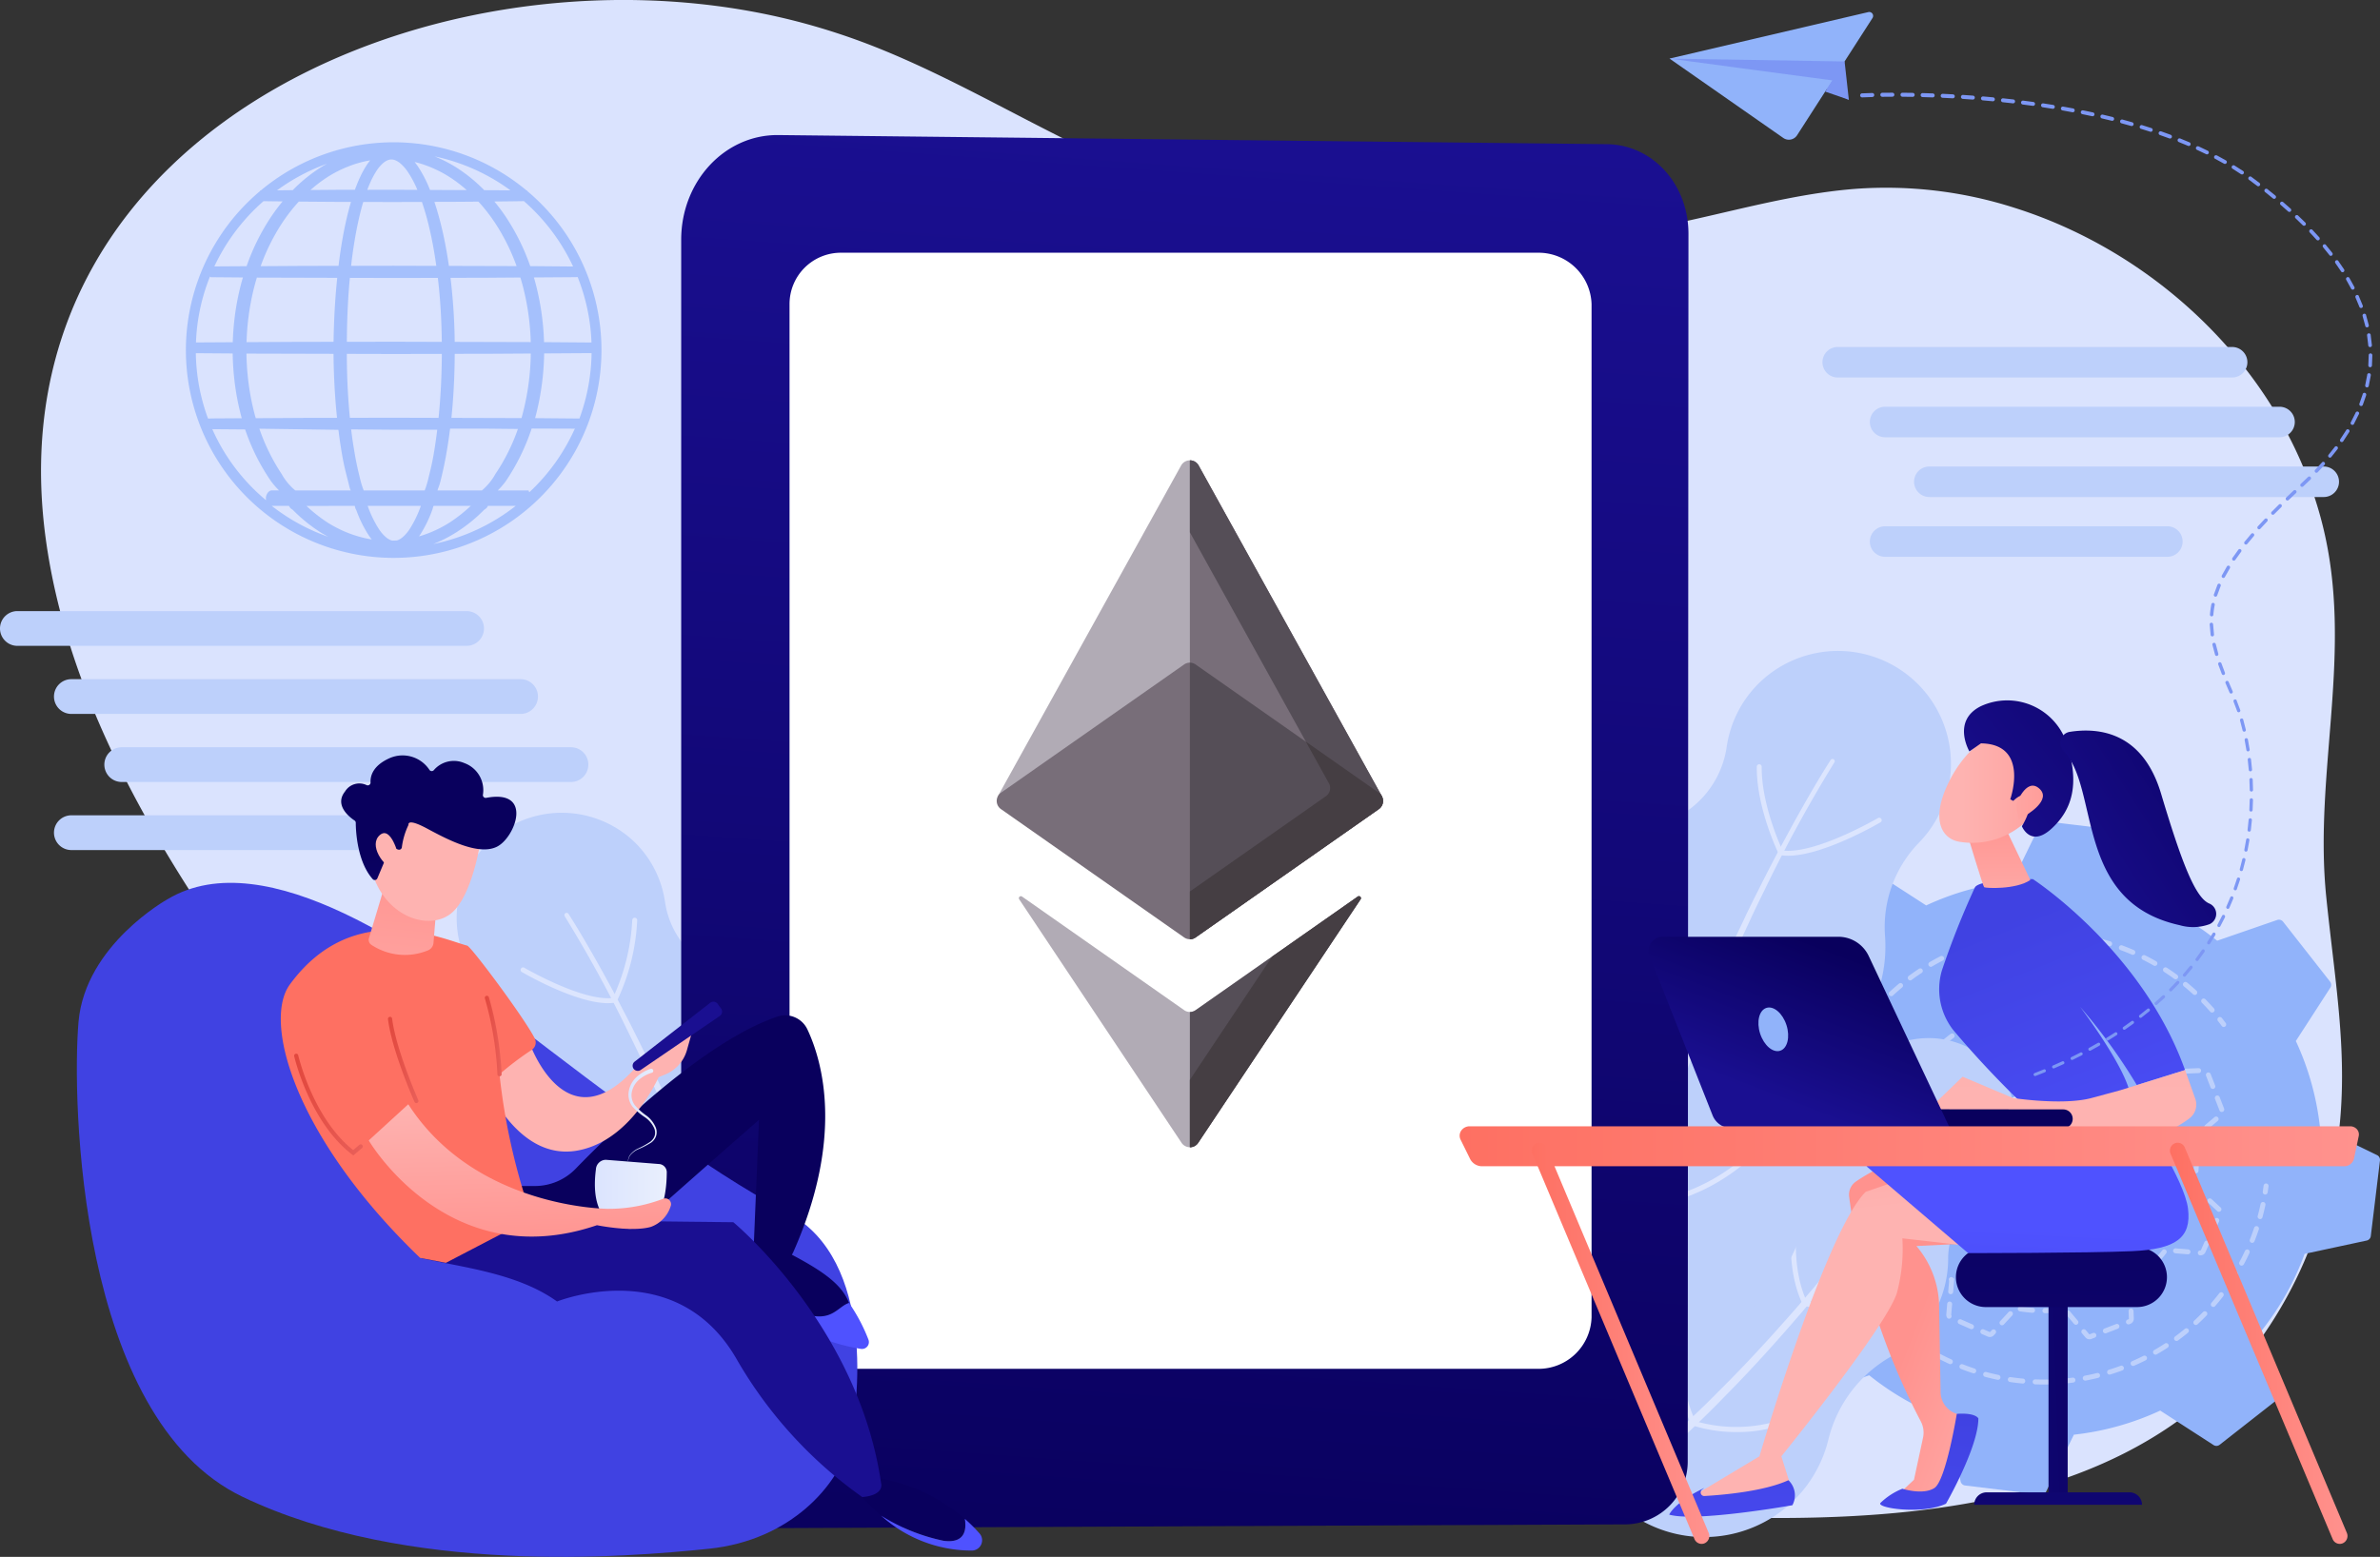 <svg xmlns="http://www.w3.org/2000/svg" xmlns:xlink="http://www.w3.org/1999/xlink" width="261.513" height="171.12" viewBox="0 0 261.513 171.12"><rect x="0" y="0" width="261.513" height="171.12" fill="#333333" stroke="none"/><defs><linearGradient id="a" x1="-2.947" y1="0.049" x2="-3.49" y2="0.758" gradientUnits="objectBoundingBox"><stop offset="0" stop-color="#dae3fe"/><stop offset="1" stop-color="#e9effd"/></linearGradient><linearGradient id="b" x1="0.471" y1="1.066" x2="0.527" y2="-0.01" gradientUnits="objectBoundingBox"><stop offset="0" stop-color="#09005d"/><stop offset="1" stop-color="#1a0f91"/></linearGradient><linearGradient id="c" x1="-0.613" y1="4.255" x2="-2.155" y2="5.991" gradientUnits="objectBoundingBox"><stop offset="0" stop-color="#4042e2"/><stop offset="1" stop-color="#4f52ff"/></linearGradient><linearGradient id="d" x1="14.604" y1="0.417" x2="15.263" y2="1.226" xlink:href="#b"/><linearGradient id="e" x1="5.957" y1="0.743" x2="6.216" y2="-0.491" xlink:href="#b"/><linearGradient id="f" x1="15.873" y1="0.26" x2="17.233" y2="1.995" xlink:href="#b"/><linearGradient id="g" x1="14.917" y1="2.226" x2="12.486" y2="-1.529" xlink:href="#c"/><linearGradient id="h" x1="18.862" y1="3.031" x2="15.696" y2="-4.448" xlink:href="#c"/><linearGradient id="i" x1="-5.905" y1="0.5" x2="-4.905" y2="0.5" gradientUnits="objectBoundingBox"><stop offset="0" stop-color="#ff928e"/><stop offset="1" stop-color="#feb3b1"/></linearGradient><linearGradient id="j" x1="4.79" y1="0.224" x2="4.101" y2="0.657" xlink:href="#b"/><linearGradient id="k" x1="7.452" y1="0.71" x2="8.1" y2="2.453" gradientUnits="objectBoundingBox"><stop offset="0" stop-color="#fe7062"/><stop offset="1" stop-color="#ff928e"/></linearGradient><linearGradient id="l" x1="0.596" y1="-0.425" x2="0.255" y2="2.957" xlink:href="#i"/><linearGradient id="m" x1="-9.328" y1="-5.982" x2="-8.001" y2="-5.649" xlink:href="#i"/><linearGradient id="n" x1="10.299" y1="-0.467" x2="10.477" y2="0.954" xlink:href="#b"/><linearGradient id="o" x1="-44.27" y1="-19.832" x2="-37.982" y2="-18.778" xlink:href="#i"/><linearGradient id="p" y1="0.5" x2="1" y2="0.5" gradientUnits="objectBoundingBox"><stop offset="0" stop-color="#e1473d"/><stop offset="1" stop-color="#e9605a"/></linearGradient><linearGradient id="s" x1="-15.827" y1="0.5" x2="-14.827" y2="0.5" xlink:href="#b"/><linearGradient id="t" x1="0" y1="0.5" x2="1" y2="0.5" xlink:href="#a"/><linearGradient id="u" x1="-3.116" y1="1.052" x2="-3.159" y2="0.16" xlink:href="#i"/><linearGradient id="y" x1="4.873" y1="-1.058" x2="-10.04" y2="4.254" xlink:href="#b"/><linearGradient id="z" x1="1.174" y1="-34.318" x2="-0.593" y2="57.232" xlink:href="#b"/><linearGradient id="aa" x1="0.758" y1="-3" x2="-0.597" y2="15.393" xlink:href="#b"/><linearGradient id="ab" x1="0.51" y1="0.468" x2="1.212" y2="1.14" xlink:href="#i"/><linearGradient id="ac" x1="0.532" y1="0.006" x2="0.327" y2="3.202" xlink:href="#c"/><linearGradient id="ad" x1="0.39" y1="-0.523" x2="0.455" y2="0.147" xlink:href="#i"/><linearGradient id="ae" x1="0.311" y1="2.213" x2="0.471" y2="0.817" xlink:href="#c"/><linearGradient id="af" x1="0.554" y1="-2.158" x2="0.395" y2="6.275" xlink:href="#c"/><linearGradient id="ag" x1="0.281" y1="0.171" x2="0.902" y2="1.621" xlink:href="#c"/><linearGradient id="ah" x1="0.483" y1="-0.336" x2="0.526" y2="1.751" xlink:href="#i"/><linearGradient id="ai" x1="1.58" y1="0.5" x2="0.17" y2="0.5" xlink:href="#i"/><linearGradient id="aj" x1="1.899" y1="-0.703" x2="-0.051" y2="0.922" xlink:href="#b"/><linearGradient id="ak" x1="2.938" y1="0.5" x2="-2.189" y2="0.5" xlink:href="#i"/><linearGradient id="al" x1="0.489" y1="-3.247" x2="0.499" y2="0.317" xlink:href="#i"/><linearGradient id="am" x1="1.321" y1="-0.179" x2="-0.046" y2="0.949" xlink:href="#b"/><linearGradient id="an" x1="0.788" y1="8.81" x2="0.048" y2="11.247" xlink:href="#b"/><linearGradient id="ao" x1="0.733" y1="0.134" x2="0.333" y2="0.8" xlink:href="#b"/><linearGradient id="ap" x1="0" y1="0.5" x2="1" y2="0.5" xlink:href="#k"/></defs><g transform="translate(-147.423 -108.222)"><path d="M409.744,132.068c16.043,5.067,29.658,18.335,33.809,34.75,3.515,13.9-.968,27.2.43,40.978,1.194,11.764,3.311,21.635-.185,33.664a46.6,46.6,0,0,1-8.016,16.268c-20.768,25.9-65,17.073-94.325,16.175-24.514-.751-50.2-.287-74.474-4.26-15.665-2.564-74.109-16.7-37.035-35.583-1.566.8-15.318-18.909-16.311-20.338-9.35-13.449-18.01-28.853-20.24-45.323-6.254-46.2,46.193-67.322,84.416-56.314q3.478,1,6.846,2.34c11.794,4.7,22.463,12.11,34.6,15.95,12.465,3.943,30.345,5.745,43.355,4.884,10.023-.663,19.621-4.5,29.636-5.28A46.2,46.2,0,0,1,409.744,132.068Z" transform="translate(-40.954 -1)" fill="url(#a)"/><g transform="translate(347.673 146.359)"><path d="M1844.981,419.047h-43.338a1.677,1.677,0,0,1-1.677-1.677h0a1.677,1.677,0,0,1,1.677-1.677h43.338a1.677,1.677,0,0,1,1.677,1.677h0A1.677,1.677,0,0,1,1844.981,419.047Z" transform="translate(-1799.966 -415.693)" fill="#bdd0fb"/><path d="M1887.954,473.257h-43.338a1.677,1.677,0,0,1-1.677-1.677h0a1.677,1.677,0,0,1,1.677-1.677h43.338a1.677,1.677,0,0,1,1.677,1.677h0A1.677,1.677,0,0,1,1887.954,473.257Z" transform="translate(-1837.731 -463.334)" fill="#bdd0fb"/><path d="M1875.63,581.676h-31.014a1.677,1.677,0,0,1-1.677-1.677h0a1.677,1.677,0,0,1,1.677-1.677h31.014a1.677,1.677,0,0,1,1.677,1.677h0A1.677,1.677,0,0,1,1875.63,581.676Z" transform="translate(-1837.731 -558.615)" fill="#bdd0fb"/><path d="M1928.061,527.467h-43.338a1.677,1.677,0,0,1-1.677-1.677h0a1.677,1.677,0,0,1,1.677-1.677h43.338a1.677,1.677,0,0,1,1.677,1.677h0A1.677,1.677,0,0,1,1928.061,527.467Z" transform="translate(-1872.979 -510.975)" fill="#bdd0fb"/></g><g transform="translate(318.974 193.499)"><g transform="translate(0 10.891)"><path d="M1563.133,905.951a.178.178,0,0,0,.1.181l1.942.945a9.406,9.406,0,0,0,.82,2.937l-1.173,1.815a.178.178,0,0,0,.009.206l1.6,2.04a.177.177,0,0,0,.2.058l2.043-.706a9.413,9.413,0,0,0,2.656,1.5l.453,2.111a.178.178,0,0,0,.152.139l2.573.312a.178.178,0,0,0,.181-.1l.945-1.942a9.414,9.414,0,0,0,2.937-.821l1.814,1.174a.178.178,0,0,0,.206-.009l2.04-1.6a.178.178,0,0,0,.058-.2l-.706-2.042a9.417,9.417,0,0,0,1.5-2.656l2.112-.453a.177.177,0,0,0,.139-.152l.312-2.573a.177.177,0,0,0-.1-.181l-1.942-.945a9.408,9.408,0,0,0-.82-2.937l1.173-1.815a.178.178,0,0,0-.009-.206l-1.6-2.04a.178.178,0,0,0-.2-.058l-2.042.706a9.411,9.411,0,0,0-2.656-1.5l-.453-2.112a.177.177,0,0,0-.152-.139l-2.573-.312a.177.177,0,0,0-.181.1l-.945,1.942a9.414,9.414,0,0,0-2.937.82l-1.814-1.173a.177.177,0,0,0-.206.009l-2.041,1.6a.177.177,0,0,0-.058.2l.706,2.043a9.41,9.41,0,0,0-1.5,2.656l-2.112.453a.177.177,0,0,0-.139.152Zm9.307-.745a2.3,2.3,0,1,1,1.32,2.976A2.3,2.3,0,0,1,1572.439,905.207Z" transform="translate(-1563.131 -894.579)" fill="#91b3fa"/></g><g transform="translate(16.675)"><path d="M1700.737,811.022a.1.1,0,0,0,.055.1l1.078.525a5.232,5.232,0,0,0,.456,1.631l-.651,1.008a.1.1,0,0,0,.005.114l.888,1.133a.1.1,0,0,0,.11.032l1.135-.392a5.221,5.221,0,0,0,1.475.832l.252,1.173a.1.1,0,0,0,.084.077l1.429.173a.1.1,0,0,0,.1-.055l.525-1.079a5.231,5.231,0,0,0,1.631-.456l1.008.652a.1.1,0,0,0,.114-.005l1.133-.888a.1.1,0,0,0,.032-.11l-.392-1.134a5.224,5.224,0,0,0,.832-1.475l1.173-.252a.1.1,0,0,0,.077-.085l.174-1.429a.1.1,0,0,0-.055-.1l-1.078-.525a5.233,5.233,0,0,0-.456-1.632l.651-1.008a.1.1,0,0,0-.005-.114l-.888-1.133a.1.1,0,0,0-.11-.032l-1.135.392a5.225,5.225,0,0,0-1.475-.832l-.252-1.173a.1.1,0,0,0-.085-.077l-1.429-.173a.1.1,0,0,0-.1.055l-.524,1.079a5.231,5.231,0,0,0-1.632.456l-1.008-.652a.1.1,0,0,0-.114.005l-1.133.888a.1.1,0,0,0-.032.11l.392,1.134a5.231,5.231,0,0,0-.833,1.475l-1.173.252a.1.1,0,0,0-.077.084Zm5.169-.414a1.278,1.278,0,1,1,.733,1.653A1.278,1.278,0,0,1,1705.906,810.609Z" transform="translate(-1700.736 -804.706)" fill="#91b3fa"/></g><g transform="translate(15.945 4.993)"><path d="M1694.72,882.646a.574.574,0,0,0,.319.585l6.274,3.052a30.41,30.41,0,0,0,2.65,9.489l-3.791,5.863a.573.573,0,0,0,.03.665l5.165,6.591a.574.574,0,0,0,.639.188l6.6-2.28a30.408,30.408,0,0,0,8.581,4.842l1.464,6.821a.573.573,0,0,0,.492.449l8.313,1.008a.574.574,0,0,0,.585-.318l3.052-6.274a30.4,30.4,0,0,0,9.49-2.65l5.862,3.791a.574.574,0,0,0,.665-.03l6.591-5.165a.574.574,0,0,0,.188-.639l-2.28-6.6a30.413,30.413,0,0,0,4.842-8.581l6.821-1.464a.574.574,0,0,0,.449-.492l1.008-8.313a.574.574,0,0,0-.319-.585l-6.274-3.052a30.4,30.4,0,0,0-2.651-9.489l3.791-5.862a.574.574,0,0,0-.03-.665l-5.165-6.591a.574.574,0,0,0-.639-.188l-6.6,2.28a30.4,30.4,0,0,0-8.581-4.842l-1.464-6.822a.574.574,0,0,0-.492-.449l-8.313-1.008a.574.574,0,0,0-.585.319l-3.052,6.274a30.41,30.41,0,0,0-9.489,2.651L1713,851.363a.573.573,0,0,0-.665.03l-6.591,5.165a.574.574,0,0,0-.188.639l2.28,6.6a30.411,30.411,0,0,0-4.842,8.581l-6.822,1.464a.574.574,0,0,0-.449.492Zm30.066-2.405a7.436,7.436,0,1,1,4.263,9.612A7.436,7.436,0,0,1,1724.786,880.24Z" transform="translate(-1694.715 -845.907)" fill="#91b3fa"/><g transform="translate(12.243 12.118)"><path d="M1862.761,1026.733a.585.585,0,0,1-.448-.208l-.375-.444a.272.272,0,1,1,.415-.351l.376.444a.042.042,0,0,0,.032.015l.378-.144a.272.272,0,1,1,.2.507l-.362.141A.582.582,0,0,1,1862.761,1026.733Zm-10.948-.249a.583.583,0,0,1-.237-.05l-.647-.285a.272.272,0,0,1,.22-.5l.647.285c.023,0,.037,0,.048-.01l.179-.193a.272.272,0,0,1,.4.37l-.179.193A.588.588,0,0,1,1851.813,1026.484Zm12.693-.405a.272.272,0,0,1-.1-.526l1.268-.492a.272.272,0,0,1,.2.508l-1.268.492A.272.272,0,0,1,1864.505,1026.079Zm-14.711-.455a.276.276,0,0,1-.11-.023l-1.244-.549a.272.272,0,1,1,.219-.5l1.244.549a.272.272,0,0,1-.11.521Zm3.353-.43a.272.272,0,0,1-.2-.457l.924-1a.272.272,0,1,1,.4.37l-.925,1A.27.27,0,0,1,1853.147,1025.193Zm8.12-.054a.271.271,0,0,1-.208-.1l-.878-1.038a.272.272,0,0,1,.415-.351l.878,1.038a.272.272,0,0,1-.208.448Zm5.774-.044a.272.272,0,0,1-.1-.526l.116-.045a.043.043,0,0,0,.027-.04l-.032-.847a.272.272,0,1,1,.544-.021l.032.845a.6.6,0,0,1-.374.569l-.116.045A.272.272,0,0,1,1867.041,1025.1Zm-19.715-.627a.252.252,0,0,1-.22-.123.589.589,0,0,1-.083-.3l0-.051.1-1.158a.269.269,0,0,1,.294-.248.272.272,0,0,1,.248.293l-.1,1.16a.287.287,0,0,1-.091.386A.293.293,0,0,1,1847.326,1024.469Zm10.537-.608a.272.272,0,0,1,0-.544c.442,0,.892-.026,1.336-.067a.272.272,0,1,1,.049.542c-.458.041-.923.065-1.38.069Zm-1.359-.043h-.02c-.46-.034-.922-.086-1.373-.156a.272.272,0,1,1,.084-.538c.436.068.883.119,1.329.152a.272.272,0,0,1-.02.543Zm10.769-1.277a.272.272,0,0,1-.272-.262l-.052-1.359a.272.272,0,0,1,.261-.282.264.264,0,0,1,.282.261l.052,1.359a.272.272,0,0,1-.261.282Zm-19.767-.767h-.023a.272.272,0,0,1-.249-.293l.1-1.174a.272.272,0,0,1,.4-.354l.166.127-.121,1.446A.272.272,0,0,1,1847.507,1021.775Zm20.59-1.5a.272.272,0,0,1-.168-.486c.348-.273.69-.565,1.018-.868a.272.272,0,0,1,.369.4c-.339.313-.692.614-1.051.9A.27.27,0,0,1,1868.1,1020.271Zm-21.577-.694a.27.27,0,0,1-.181-.07c-.342-.306-.675-.63-.99-.964a.272.272,0,0,1,.395-.374c.306.323.628.636.959.933a.272.272,0,0,1-.182.474Zm23.57-1.152a.272.272,0,0,1-.2-.456c.3-.328.59-.671.863-1.021a.272.272,0,1,1,.43.334c-.281.362-.581.717-.892,1.056A.272.272,0,0,1,1870.09,1018.425Zm-12.28-.288q-.162,0-.324,0a.272.272,0,0,1-.264-.279.264.264,0,0,1,.279-.265,10.848,10.848,0,0,0,1.325-.043.268.268,0,0,1,.3.245.271.271,0,0,1-.245.3C1858.525,1018.12,1858.166,1018.137,1857.811,1018.137Zm-1.67-.128a.284.284,0,0,1-.042,0,11.449,11.449,0,0,1-1.361-.3.272.272,0,0,1,.148-.523,10.935,10.935,0,0,0,1.3.281.272.272,0,0,1-.041.541Zm4.053-.132a.272.272,0,0,1-.058-.538,10.952,10.952,0,0,0,1.275-.364.272.272,0,0,1,.181.513,11.472,11.472,0,0,1-1.339.382A.287.287,0,0,1,1860.194,1017.877Zm-15.542-.273a.272.272,0,0,1-.212-.1c-.244-.3-.482-.621-.707-.944a.272.272,0,0,1,.07-.532l.219-.009.085.124c.239.349.494.692.757,1.019a.272.272,0,0,1-.212.443Zm30.309-.1-.051,0a.272.272,0,0,1,.05-.542.043.043,0,0,0,.04-.025l.392-.889a.272.272,0,1,1,.5.219l-.392.889A.587.587,0,0,1,1874.961,1017.506Zm-1.38-.114h-.023l-1.355-.113a.272.272,0,1,1,.045-.542l1.355.113a.272.272,0,0,1-.022.543Zm-20.051-.12a.272.272,0,0,1-.1-.021l-.191-.082a11.641,11.641,0,0,1-1.058-.533.272.272,0,0,1,.27-.472,11.053,11.053,0,0,0,1.008.508c.061.027.121.053.181.078a.272.272,0,0,1-.105.523Zm9.224-.3a.272.272,0,0,1-.121-.516,10.909,10.909,0,0,0,1.149-.661.272.272,0,1,1,.3.454,11.438,11.438,0,0,1-1.207.694A.272.272,0,0,1,1862.753,1016.974Zm-21.658-.3a.272.272,0,0,1-.01-.544l1.359-.052a.265.265,0,0,1,.282.261.272.272,0,0,1-.262.282l-1.359.051Zm-1.317-.1a.265.265,0,0,1-.22-.117.593.593,0,0,1-.06-.115l-.467-1.2a.272.272,0,1,1,.507-.2l.466,1.2a.274.274,0,0,1-.226.429Zm11.4-.646a.269.269,0,0,1-.162-.054,11.171,11.171,0,0,1-1.062-.9.272.272,0,1,1,.377-.392,10.727,10.727,0,0,0,1.011.857.272.272,0,0,1-.163.49Zm13.844-.446a.272.272,0,0,1-.177-.479,10.82,10.82,0,0,0,.954-.921.272.272,0,1,1,.4.367,11.213,11.213,0,0,1-1,.968A.27.27,0,0,1,1865.017,1015.479Zm11.172-.295a.269.269,0,0,1-.11-.023.272.272,0,0,1-.139-.359l.549-1.244a.272.272,0,0,1,.5.219l-.549,1.244A.272.272,0,0,1,1876.189,1015.185Zm-26.972-1.139a.271.271,0,0,1-.211-.1c-.16-.2-.313-.4-.458-.6a.272.272,0,1,1,.444-.313c.137.194.283.387.435.574a.272.272,0,0,1-.211.443Zm-10.425,0a.272.272,0,0,1-.254-.174l-.492-1.268a.272.272,0,1,1,.507-.2l.492,1.268a.272.272,0,0,1-.253.37Zm28.057-.564a.272.272,0,0,1-.221-.429,10.889,10.889,0,0,0,.7-1.126.272.272,0,0,1,.479.258,11.344,11.344,0,0,1-.735,1.183A.272.272,0,0,1,1866.849,1013.477Zm10.129-.766a.27.27,0,0,1-.185-.073l-1-.925a.272.272,0,1,1,.37-.4l1,.925a.272.272,0,0,1-.185.472Zm-38.5-1.085a.272.272,0,0,1-.176-.479l1.038-.879a.272.272,0,0,1,.352.416l-1.039.878A.271.271,0,0,1,1838.476,1011.626Zm29.662-.536a.272.272,0,0,1-.253-.371,10.893,10.893,0,0,0,.408-1.261.272.272,0,1,1,.527.135,11.428,11.428,0,0,1-.428,1.325A.273.273,0,0,1,1868.138,1011.09Zm6.845-.228a.271.271,0,0,1-.185-.073l-.871-.808.028-.147q.029-.156.055-.312a.272.272,0,1,1,.536.09c-.01.058-.02.116-.03.174l.652.6a.272.272,0,0,1-.185.472Zm-34.431-.993a.272.272,0,0,1-.176-.48l.437-.37q-.032-.247-.058-.494a.272.272,0,1,1,.541-.055q.032.312.076.622l.021.149-.666.564A.273.273,0,0,1,1840.552,1009.87Zm33.9-1.379h-.023a.272.272,0,0,1-.248-.294c.037-.442.057-.892.058-1.336a.272.272,0,0,1,.272-.271h0a.272.272,0,0,1,.271.273c0,.459-.022.924-.06,1.38A.272.272,0,0,1,1874.448,1008.491Zm-5.635-.028-.035,0a.273.273,0,0,1-.235-.3,10.716,10.716,0,0,0,.088-1.322.272.272,0,0,1,.272-.271h0a.272.272,0,0,1,.271.273,11.256,11.256,0,0,1-.092,1.389A.272.272,0,0,1,1868.813,1008.462Zm-27.87-1.049a.272.272,0,0,1-.272-.266c0-.117,0-.234,0-.351,0-.342.01-.688.031-1.03a.275.275,0,0,1,.288-.255.272.272,0,0,1,.255.288c-.02.331-.03.666-.03,1q0,.17,0,.34a.272.272,0,0,1-.267.278Zm33.511-1.639a.272.272,0,0,1-.271-.251c-.026-.333-.063-.671-.11-1l-.021-.149.37-.313a.272.272,0,1,1,.352.415l-.141.119c.039.3.07.593.094.887a.272.272,0,0,1-.25.293Zm-5.63-.024a.273.273,0,0,1-.27-.24,10.874,10.874,0,0,0-.237-1.3.272.272,0,0,1,.528-.13,11.438,11.438,0,0,1,.249,1.369.272.272,0,0,1-.238.3Zm-21.868-.924a.28.28,0,0,1-.055-.005.272.272,0,0,1-.212-.322,11.368,11.368,0,0,1,.364-1.344.272.272,0,1,1,.515.174,10.826,10.826,0,0,0-.347,1.279A.272.272,0,0,1,1846.957,1004.826Zm-5.848-.125-.039,0a.272.272,0,0,1-.231-.308q.04-.282.091-.564l-.367-.34a.272.272,0,1,1,.37-.4l.587.544-.028.148q-.065.344-.114.689A.272.272,0,0,1,1841.109,1004.7Zm34.527-1.041a.272.272,0,0,1-.176-.48l1.038-.878a.272.272,0,0,1,.351.415l-1.038.879A.273.273,0,0,1,1875.636,1003.66Zm-7.458-.545a.272.272,0,0,1-.254-.175,10.9,10.9,0,0,0-.546-1.208.272.272,0,0,1,.481-.254,11.462,11.462,0,0,1,.573,1.269.272.272,0,0,1-.158.351A.269.269,0,0,1,1868.178,1003.115Zm-28.427-.481a.269.269,0,0,1-.185-.073l-1-.924a.272.272,0,0,1,.37-.4l1,.925a.272.272,0,0,1-.185.471Zm8.074-.379a.266.266,0,0,1-.117-.027.272.272,0,0,1-.128-.362,11.388,11.388,0,0,1,.677-1.217.272.272,0,0,1,.458.293,10.941,10.941,0,0,0-.645,1.158A.271.271,0,0,1,1847.824,1002.255Zm29.461-.51a.272.272,0,0,1-.254-.174l-.491-1.268a.272.272,0,1,1,.507-.2l.492,1.268a.272.272,0,0,1-.254.37Zm-10.373-1.03a.271.271,0,0,1-.224-.117,10.879,10.879,0,0,0-.822-1.04.272.272,0,1,1,.405-.363,11.38,11.38,0,0,1,.864,1.093.272.272,0,0,1-.223.427Zm-28.362-.143a.272.272,0,0,1-.249-.382l.549-1.244a.272.272,0,1,1,.5.219l-.549,1.245A.272.272,0,0,1,1838.551,1000.572Zm10.736-.6a.272.272,0,0,1-.209-.446,11.272,11.272,0,0,1,.954-1.015.272.272,0,0,1,.373.4,10.759,10.759,0,0,0-.908.966A.271.271,0,0,1,1849.287,999.969Zm27.016-.76a.272.272,0,0,1-.254-.174l-.492-1.268a.272.272,0,1,1,.507-.2l.492,1.268a.272.272,0,0,1-.254.37Zm-11.2-.515a.27.27,0,0,1-.178-.067,10.818,10.818,0,0,0-1.052-.807.272.272,0,0,1,.3-.451,11.374,11.374,0,0,1,1.105.849.272.272,0,0,1-.179.477Zm-13.838-.584a.272.272,0,0,1-.161-.492,11.461,11.461,0,0,1,1.172-.751.272.272,0,1,1,.265.475,10.868,10.868,0,0,0-1.116.716A.273.273,0,0,1,1851.264,998.11Zm-11.616-.027a.272.272,0,0,1-.249-.382l.549-1.245a.587.587,0,0,1,.536-.35l.051,0,.384.032a.272.272,0,1,1-.045.542l-.386-.032c-.03,0-.036.01-.043.026l-.549,1.244A.273.273,0,0,1,1839.648,998.083Zm31.776-.489-.085-.124c-.166-.242-.341-.484-.521-.719a.272.272,0,0,1,.432-.331c.155.2.307.41.452.619l.308-.012a.266.266,0,0,1,.282.261.272.272,0,0,1-.261.282Zm1.955-.075a.272.272,0,0,1-.01-.544l1.359-.051a.264.264,0,0,1,.282.261.272.272,0,0,1-.262.282l-1.359.052Zm-10.528-.343a.271.271,0,0,1-.124-.03q-.268-.137-.549-.26c-.22-.1-.444-.187-.667-.268a.272.272,0,0,1,.187-.511c.234.085.469.18.7.282q.294.129.577.274a.272.272,0,0,1-.124.514Zm-19.244-.266h-.023l-1.355-.113a.272.272,0,0,1-.249-.294.268.268,0,0,1,.294-.248l1.355.113a.272.272,0,0,1-.022.543Zm10.025-.123a.272.272,0,0,1-.1-.524,11.46,11.46,0,0,1,1.319-.446.272.272,0,0,1,.143.525,10.938,10.938,0,0,0-1.256.424A.273.273,0,0,1,1853.632,996.787Zm-8.913-.321a.272.272,0,0,1-.211-.444c.29-.356.6-.7.916-1.035a.272.272,0,0,1,.392.377c-.307.32-.606.657-.887,1A.271.271,0,0,1,1844.72,996.467Zm15.583-.219a.265.265,0,0,1-.061-.007,10.716,10.716,0,0,0-1.307-.218.272.272,0,0,1,.056-.541,11.3,11.3,0,0,1,1.374.229.272.272,0,0,1-.061.537Zm-4.053-.171a.272.272,0,0,1-.038-.541,11.365,11.365,0,0,1,1.387-.113.278.278,0,0,1,.277.266.272.272,0,0,1-.267.277,10.764,10.764,0,0,0-1.321.108Zm13.914-.264a.273.273,0,0,1-.2-.09c-.3-.329-.612-.65-.936-.955a.272.272,0,0,1,.372-.4c.335.314.66.646.968.986a.272.272,0,0,1-.2.455Zm-23.561-1.305a.272.272,0,0,1-.18-.476c.344-.3.7-.6,1.072-.872a.272.272,0,0,1,.326.436c-.356.266-.7.55-1.038.844A.271.271,0,0,1,1846.6,994.508Zm21.58-.555a.271.271,0,0,1-.169-.059q-.171-.136-.347-.268l-.12-.09.089-1.061a.267.267,0,0,1,.293-.248.272.272,0,0,1,.249.293l-.064.762q.12.092.238.186a.272.272,0,0,1-.17.485Zm-19.975-1.366a.272.272,0,0,1-.272-.262l-.052-1.359a.272.272,0,0,1,.262-.282.268.268,0,0,1,.282.261l.052,1.359a.272.272,0,0,1-.261.282Zm19.812-1.173H1868a.272.272,0,0,1-.249-.294l.113-1.356a.269.269,0,0,1,.294-.248.272.272,0,0,1,.248.293l-.113,1.355A.272.272,0,0,1,1868.021,991.414Zm-7.345-.857a.273.273,0,0,1-.049,0c-.436-.078-.882-.14-1.325-.182a.272.272,0,0,1,.052-.541c.457.044.918.107,1.369.188a.272.272,0,0,1-.048.54Zm-5.368-.2a.272.272,0,0,1-.208-.1l-.878-1.038a.272.272,0,0,1,.415-.351l.878,1.039a.272.272,0,0,1-.032.383A.269.269,0,0,1,1855.308,990.353Zm1.3-.02a.272.272,0,0,1-.018-.543c.46-.031.923-.042,1.381-.037a.272.272,0,0,1-.007.544c-.442-.006-.891.006-1.337.036Zm-8.506-.464a.272.272,0,0,1-.272-.262l-.017-.457a.6.6,0,0,1,.374-.569l.478-.185a.272.272,0,0,1,.2.507l-.478.185a.043.043,0,0,0-.027.04l.018.459a.272.272,0,0,1-.262.282Zm13.533-.192a.272.272,0,0,1-.2-.457l.924-1a.272.272,0,1,1,.4.37l-.924,1A.271.271,0,0,1,1861.639,989.676Zm5.613-.437a.273.273,0,0,1-.11-.023l-1.244-.549a.272.272,0,1,1,.22-.5l1.244.549a.272.272,0,0,1-.11.521Zm-17.217-.81a.272.272,0,0,1-.1-.526l1.268-.492a.272.272,0,0,1,.2.507l-1.268.492A.272.272,0,0,1,1850.035,988.429Zm3.517-.153a.271.271,0,0,1-.208-.1l-.626-.74a.042.042,0,0,0-.032-.015l-.214-.5a.6.6,0,0,1,.661.168l.626.74a.272.272,0,0,1-.208.448Zm11.211-.134a.271.271,0,0,1-.109-.023l-1-.442a.292.292,0,0,1-.378-.134.265.265,0,0,1,.117-.36.593.593,0,0,1,.48,0l1,.442a.272.272,0,0,1-.11.521Z" transform="translate(-1832.906 -981.916)" fill="#bdd0fb"/><path d="M1969,1124.106a4.346,4.346,0,0,1-1-.117.272.272,0,0,1,.125-.529,3.8,3.8,0,0,0,1.261.083.272.272,0,0,1,.055.542A4.388,4.388,0,0,1,1969,1124.106Zm1.717-.377a.272.272,0,0,1-.114-.519,3.772,3.772,0,0,0,1.042-.714.272.272,0,0,1,.378.392,4.312,4.312,0,0,1-1.191.816A.266.266,0,0,1,1970.715,1123.729Zm-3.9-.26a.271.271,0,0,1-.146-.043c-.117-.075-.232-.156-.341-.241a4.38,4.38,0,0,1-.731-.725.272.272,0,1,1,.426-.339,3.834,3.834,0,0,0,.641.634c.1.075.2.146.3.211a.272.272,0,0,1-.147.5Zm5.825-1.593a.265.265,0,0,1-.123-.03.272.272,0,0,1-.119-.365,3.777,3.777,0,0,0,.378-1.205.272.272,0,0,1,.539.074,4.313,4.313,0,0,1-.432,1.378A.272.272,0,0,1,1972.637,1121.876Zm-7.485-.5a.272.272,0,0,1-.257-.183,4.371,4.371,0,0,1-.245-1.423.272.272,0,0,1,.271-.273h0a.272.272,0,0,1,.272.271,3.817,3.817,0,0,0,.214,1.246.272.272,0,0,1-.257.362Zm7.849-2.147a.272.272,0,0,1-.267-.219,3.794,3.794,0,0,0-.448-1.181.272.272,0,0,1,.47-.275,4.347,4.347,0,0,1,.512,1.35.272.272,0,0,1-.214.32A.264.264,0,0,1,1973,1119.232Zm-7.86-.523a.272.272,0,0,1-.258-.36,4.376,4.376,0,0,1,1.569-2.119.272.272,0,1,1,.319.44,3.828,3.828,0,0,0-1.373,1.855A.272.272,0,0,1,1965.141,1118.709Zm6.511-1.78a.273.273,0,0,1-.177-.065c-.043-.037-.087-.073-.132-.108a3.81,3.81,0,0,0-.95-.543.272.272,0,0,1,.2-.506,4.341,4.341,0,0,1,1.086.621c.051.04.1.082.152.124a.272.272,0,0,1-.177.479Zm-3.828-.806a.272.272,0,0,1-.078-.532,4.347,4.347,0,0,1,1.432-.181.271.271,0,0,1,.261.282.266.266,0,0,1-.282.261,3.87,3.87,0,0,0-1.254.159A.285.285,0,0,1,1967.824,1116.122Z" transform="translate(-1944.183 -1094.866)" fill="#bdd0fb"/><g transform="translate(3.599 27.687)"><path d="M1826.094,1257.057a.272.272,0,0,1-.228-.123q-.189-.288-.369-.579a.272.272,0,1,1,.463-.286q.176.285.361.567a.272.272,0,0,1-.227.421Z" transform="translate(-1825.457 -1246.059)" fill="#bdd0fb"/><path d="M1855.034,1211.243q-.459,0-.918-.017a.272.272,0,1,1,.02-.543q.682.025,1.363.012a.275.275,0,0,1,.277.267.272.272,0,0,1-.267.277Q1855.272,1211.243,1855.034,1211.243Zm1.847-.069a.272.272,0,0,1-.02-.543c.452-.034.908-.081,1.357-.139a.272.272,0,1,1,.071.539c-.458.06-.925.108-1.387.143Zm-4.131-.037h-.025c-.461-.043-.926-.1-1.384-.168a.272.272,0,0,1,.081-.538c.448.067.9.122,1.354.164a.272.272,0,0,1-.025.543Zm6.864-.322a.272.272,0,0,1-.05-.539c.446-.084.895-.181,1.332-.289a.272.272,0,1,1,.13.528c-.448.11-.906.21-1.362.3A.283.283,0,0,1,1859.615,1210.816Zm-9.59-.087a.285.285,0,0,1-.055-.006c-.455-.095-.911-.2-1.357-.322a.272.272,0,1,1,.141-.525c.436.116.882.222,1.327.314a.272.272,0,0,1-.055.539Zm12.266-.573a.272.272,0,0,1-.08-.532c.435-.134.869-.28,1.292-.436a.272.272,0,0,1,.189.51c-.432.159-.876.309-1.321.446A.273.273,0,0,1,1862.29,1210.156Zm-14.929-.139a.261.261,0,0,1-.085-.014c-.441-.145-.882-.3-1.312-.472a.272.272,0,1,1,.2-.506c.42.165.852.32,1.283.462a.272.272,0,0,1-.085.531Zm17.516-.815a.272.272,0,0,1-.109-.522c.417-.181.832-.375,1.235-.578a.272.272,0,1,1,.244.486c-.412.207-.837.406-1.262.591A.274.274,0,0,1,1864.876,1209.2Zm-20.083-.192a.271.271,0,0,1-.113-.025c-.42-.193-.841-.4-1.25-.617a.272.272,0,1,1,.254-.481c.4.212.812.415,1.223.6a.272.272,0,0,1-.114.519Zm22.545-1.046a.272.272,0,0,1-.136-.508c.4-.228.786-.467,1.162-.713a.272.272,0,0,1,.3.455c-.384.251-.784.5-1.188.729A.272.272,0,0,1,1867.339,1207.965Zm-24.982-.244a.267.267,0,0,1-.14-.039c-.4-.238-.79-.492-1.173-.753a.272.272,0,1,1,.306-.449c.375.256.761.5,1.148.737a.272.272,0,0,1-.141.5Zm27.29-1.262a.272.272,0,0,1-.161-.491c.364-.268.725-.55,1.074-.839a.272.272,0,0,1,.347.419c-.357.3-.726.584-1.1.858A.271.271,0,0,1,1869.646,1206.458Zm-29.568-.291a.27.27,0,0,1-.165-.056l-.178-.138c-.305-.238-.609-.487-.9-.74a.272.272,0,1,1,.354-.413c.289.248.587.491.886.725l.174.135a.272.272,0,0,1-.166.488Zm31.691-1.465a.272.272,0,0,1-.185-.471c.332-.307.659-.629.974-.954a.272.272,0,0,1,.392.378c-.321.333-.656.662-1,.976A.271.271,0,0,1,1871.769,1204.7Zm-33.783-.33a.272.272,0,0,1-.188-.076c-.334-.321-.664-.655-.979-.992a.272.272,0,1,1,.4-.371c.308.33.63.657.957.971a.272.272,0,0,1-.188.469Zm35.7-1.654a.272.272,0,0,1-.206-.45c.263-.306.523-.622.772-.941l.09-.116a.272.272,0,1,1,.432.331l-.093.119c-.254.326-.519.649-.789.961A.271.271,0,0,1,1873.683,1202.719Zm-37.576-.363a.27.27,0,0,1-.209-.1c-.3-.355-.585-.724-.861-1.1a.272.272,0,1,1,.437-.324c.27.364.553.725.842,1.072a.272.272,0,0,1-.209.446Zm39.259-1.821a.272.272,0,0,1-.224-.426c.256-.373.505-.758.74-1.145a.272.272,0,1,1,.465.283c-.24.4-.495.789-.756,1.171A.271.271,0,0,1,1875.366,1200.535Zm1.431-2.356a.272.272,0,0,1-.24-.4c.213-.4.417-.81.607-1.221a.272.272,0,0,1,.494.229c-.194.42-.4.84-.621,1.248A.272.272,0,0,1,1876.8,1198.179Zm1.158-2.5a.272.272,0,0,1-.253-.372c.167-.421.323-.852.466-1.281a.272.272,0,1,1,.516.172c-.146.439-.306.88-.477,1.31A.272.272,0,0,1,1877.955,1195.678Zm.869-2.616a.263.263,0,0,1-.071-.009.272.272,0,0,1-.192-.333c.118-.436.225-.881.319-1.326a.272.272,0,0,1,.532.113c-.1.454-.206.91-.326,1.355A.272.272,0,0,1,1878.824,1193.062Z" transform="translate(-1833.828 -1189.144)" fill="#bdd0fb"/><path d="M2199.5,1175.614a.249.249,0,0,1-.042,0,.272.272,0,0,1-.228-.31q.051-.332.093-.665a.272.272,0,0,1,.54.067q-.042.341-.094.681A.272.272,0,0,1,2199.5,1175.614Z" transform="translate(-2153.937 -1174.397)" fill="#bdd0fb"/></g><path d="M2158.872,1024.6a.272.272,0,0,1-.219-.11q-.2-.269-.408-.534a.272.272,0,1,1,.427-.336q.214.271.418.546a.272.272,0,0,1-.218.434Z" transform="translate(-2114.269 -1014.112)" fill="#bdd0fb"/><path d="M1798.027,967.114a.268.268,0,0,1-.044,0,.272.272,0,0,1-.225-.312c.072-.449.159-.9.257-1.348a.272.272,0,0,1,.531.116c-.1.436-.18.879-.251,1.318A.272.272,0,0,1,1798.027,967.114Zm.581-2.649a.272.272,0,0,1-.262-.345c.122-.439.257-.88.4-1.312a.272.272,0,1,1,.515.175c-.143.422-.276.853-.4,1.282A.272.272,0,0,1,1798.608,964.465Zm.87-2.569a.277.277,0,0,1-.1-.02.272.272,0,0,1-.151-.354c.169-.421.353-.844.547-1.258a.272.272,0,0,1,.493.231c-.19.405-.37.819-.535,1.231A.272.272,0,0,1,1799.478,961.9Zm1.15-2.457a.272.272,0,0,1-.239-.4c.215-.4.445-.8.683-1.19a.272.272,0,1,1,.464.284c-.233.381-.458.773-.668,1.164A.272.272,0,0,1,1800.628,959.438Zm1.414-2.315a.267.267,0,0,1-.154-.048.272.272,0,0,1-.07-.378c.257-.374.529-.746.809-1.108a.272.272,0,0,1,.43.333c-.273.354-.539.718-.791,1.084A.273.273,0,0,1,1802.042,957.123Zm1.659-2.148a.272.272,0,0,1-.206-.45c.3-.345.608-.686.924-1.014a.272.272,0,1,1,.392.377c-.309.321-.613.654-.9.992A.272.272,0,0,1,1803.7,954.975Zm37.134-.159a.271.271,0,0,1-.2-.092c-.295-.335-.6-.666-.914-.982a.272.272,0,1,1,.388-.381c.318.324.633.661.934,1a.272.272,0,0,1-.2.452Zm-35.252-1.8a.272.272,0,0,1-.185-.471c.332-.309.678-.614,1.029-.906a.272.272,0,1,1,.348.418c-.344.286-.682.584-1.007.886A.273.273,0,0,1,1805.582,953.021Zm33.35-.138a.271.271,0,0,1-.183-.071c-.329-.3-.671-.595-1.016-.876a.272.272,0,0,1,.344-.422c.353.287.7.588,1.039.9a.272.272,0,0,1-.183.473Zm-31.265-1.6a.272.272,0,0,1-.163-.49c.365-.271.743-.536,1.124-.787a.272.272,0,1,1,.3.454c-.373.246-.742.5-1.1.769A.272.272,0,0,1,1807.667,951.287Zm29.163-.119a.271.271,0,0,1-.16-.052c-.362-.264-.734-.52-1.106-.761a.272.272,0,0,1,.3-.456c.38.246.761.508,1.131.778a.272.272,0,0,1-.161.492Zm-26.9-1.374a.272.272,0,0,1-.137-.507c.394-.23.8-.451,1.2-.657a.272.272,0,0,1,.247.485c-.4.2-.792.419-1.177.643A.272.272,0,0,1,1809.931,949.794Zm24.622-.1a.272.272,0,0,1-.135-.036c-.388-.223-.786-.436-1.182-.635a.272.272,0,1,1,.244-.486c.4.2.812.422,1.209.649a.272.272,0,0,1-.136.508Zm-22.207-1.13a.272.272,0,0,1-.11-.521c.415-.184.842-.359,1.269-.521a.272.272,0,1,1,.192.509c-.417.158-.835.329-1.241.509A.272.272,0,0,1,1812.346,948.561Zm19.782-.086a.271.271,0,0,1-.108-.023c-.411-.178-.83-.346-1.245-.5a.272.272,0,0,1,.188-.511c.425.157.854.329,1.274.512a.272.272,0,0,1-.109.522Zm-17.245-.873a.272.272,0,0,1-.082-.531c.434-.137.877-.264,1.319-.378a.272.272,0,0,1,.135.527c-.431.111-.865.235-1.29.37A.271.271,0,0,1,1814.883,947.6Zm14.7-.068a.268.268,0,0,1-.08-.012c-.425-.131-.86-.251-1.293-.359a.272.272,0,0,1,.131-.528c.443.11.888.234,1.322.367a.272.272,0,0,1-.08.532Zm-12.074-.607a.272.272,0,0,1-.053-.539c.446-.089.9-.167,1.352-.231a.272.272,0,1,1,.077.539c-.441.063-.886.139-1.322.226A.258.258,0,0,1,1817.509,946.927Zm9.44-.046a.264.264,0,0,1-.051-.005c-.436-.083-.882-.155-1.325-.214a.272.272,0,0,1,.072-.539c.452.06.908.134,1.354.219a.272.272,0,0,1-.051.539Zm-6.755-.338a.272.272,0,0,1-.023-.543c.453-.04.914-.068,1.369-.082a.268.268,0,0,1,.281.263.272.272,0,0,1-.263.28c-.445.015-.9.041-1.339.081Zm4.067-.02h-.021c-.446-.035-.9-.057-1.34-.067a.272.272,0,0,1,.006-.544h.006c.453.01.914.033,1.37.068a.272.272,0,0,1-.021.543Z" transform="translate(-1797.512 -945.911)" fill="#bdd0fb"/><path d="M1796.026,1128.744H1796a.272.272,0,0,1-.25-.292q.027-.342.063-.684a.272.272,0,0,1,.541.057q-.036.334-.061.669A.272.272,0,0,1,1796.026,1128.744Z" transform="translate(-1795.753 -1105.516)" fill="#bdd0fb"/></g></g></g><g transform="translate(187.136 197.482)"><g transform="translate(0 25.856)"><path d="M475.632,1062.854a9.01,9.01,0,0,1,17.067-5.782h0a9.649,9.649,0,0,0,5.409,5.8,11.464,11.464,0,0,1,6.444,6.911h0a10.774,10.774,0,0,0,6.733,6.74,13.049,13.049,0,1,1-16.559,16.542q-.186-.547-.32-1.1a13.46,13.46,0,0,0-6.427-8.5,11.508,11.508,0,0,1-5.814-9.984,7.544,7.544,0,0,0-3.2-6.159A8.967,8.967,0,0,1,475.632,1062.854Z" transform="translate(-475.153 -1050.95)" fill="#91b3fa"/><path d="M544.721,1126.089c1.984,3.264,4.2,6.407,6.5,9.471.578.764,1.15,1.533,1.749,2.281s1.174,1.516,1.789,2.251l1.825,2.221,1.873,2.182c2.527,2.881,5.116,5.711,7.841,8.4,1.336,1.373,2.741,2.677,4.129,4,.686.669,1.411,1.294,2.123,1.935l2.141,1.915.011.01a.488.488,0,1,1-.65.727l0,0-2.137-1.947c-.71-.651-1.433-1.288-2.117-1.966-1.383-1.341-2.783-2.664-4.114-4.058-2.714-2.734-5.289-5.6-7.8-8.519l-1.86-2.209-1.812-2.248c-.611-.744-1.182-1.519-1.775-2.277s-1.162-1.535-1.735-2.308c-2.282-3.1-4.471-6.266-6.448-9.587a.272.272,0,0,1,.466-.281Z" transform="translate(-535.844 -1116.862)" fill="#dce5fe"/><path d="M583.2,1124.662a.272.272,0,0,1-.223-.427c1.474-2.117,1.143-7.882,1.14-7.94a.272.272,0,0,1,.543-.033c.015.245.344,6.014-1.237,8.284A.271.271,0,0,1,583.2,1124.662Z" transform="translate(-569.873 -1108.123)" fill="#dce5fe"/><path d="M532.685,1172.652h-.006a18.131,18.131,0,0,1-6.894-1.59.272.272,0,1,1,.251-.482,17.9,17.9,0,0,0,6.655,1.529.272.272,0,0,1-.006.544Z" transform="translate(-519.521 -1156.056)" fill="#dce5fe"/><path d="M652.2,1203.162a.269.269,0,0,1-.116-.026.272.272,0,0,1-.13-.362c1.822-3.849.875-9.267.865-9.321a.272.272,0,1,1,.536-.1c.041.229.987,5.646-.908,9.651A.272.272,0,0,1,652.2,1203.162Z" transform="translate(-630.506 -1175.902)" fill="#dce5fe"/><path d="M583.641,1264.622a15.311,15.311,0,0,1-6.512-1.527.272.272,0,0,1,.231-.493,13.25,13.25,0,0,0,8.839,1.17.272.272,0,0,1,.163.519A9.766,9.766,0,0,1,583.641,1264.622Z" transform="translate(-564.634 -1236.932)" fill="#dce5fe"/><path d="M673.254,1373.012a14.147,14.147,0,0,1-5.024-.89.272.272,0,1,1,.193-.508,14.937,14.937,0,0,0,9.087.245.272.272,0,0,1,.174.515A14.967,14.967,0,0,1,673.254,1373.012Z" transform="translate(-644.68 -1332.741)" fill="#dce5fe"/><path d="M745.906,1307.474a.272.272,0,0,1-.236-.408,13.32,13.32,0,0,0,.81-8.893.272.272,0,0,1,.531-.117c1.226,5.568-.784,9.133-.87,9.282A.271.271,0,0,1,745.906,1307.474Z" transform="translate(-712.858 -1267.925)" fill="#dce5fe"/></g><g transform="translate(10.392)"><path d="M580.71,841.049a11.545,11.545,0,0,0-16.5,16.151h0a12.364,12.364,0,0,1,3.495,9.544,14.687,14.687,0,0,0,4.163,11.37h0a13.8,13.8,0,0,1,3.8,11.6,16.72,16.72,0,1,0,28.5-9.333q-.518-.529-1.07-1a17.248,17.248,0,0,1-5.993-12.273,14.748,14.748,0,0,0-8.039-12.431,9.665,9.665,0,0,1-5.184-7.226A11.491,11.491,0,0,0,580.71,841.049Z" transform="translate(-560.915 -837.58)" fill="#bdd0fb"/><path d="M659.668,929.09c1.329,2.088,2.548,4.227,3.75,6.381.588,1.083,1.194,2.157,1.757,3.254s1.149,2.181,1.693,3.287c2.21,4.406,4.281,8.884,6.18,13.435s3.693,9.15,5.259,13.829c.392,1.17.821,2.328,1.173,3.51l1.105,3.533c.386,1.173.7,2.366,1.041,3.553l1.006,3.564a.646.646,0,0,1-1.243.351l0-.01-.006-.022-.926-3.562c-.313-1.186-.6-2.38-.96-3.554-.691-2.355-1.362-4.717-2.148-7.044-1.484-4.682-3.2-9.287-5.015-13.854l-1.4-3.41-1.48-3.376-.371-.843-.388-.836-.776-1.672c-.508-1.119-1.054-2.219-1.593-3.324a144.117,144.117,0,0,0-7.073-12.921l0-.006a.247.247,0,0,1,.419-.264Z" transform="translate(-647.301 -917.9)" fill="#dce5fe"/><path d="M629.1,982.377c-3.572,0-9.206-3.275-9.46-3.423a.272.272,0,0,1,.275-.47c.065.038,6.486,3.771,9.784,3.31a.272.272,0,1,1,.075.539A4.866,4.866,0,0,1,629.1,982.377Z" transform="translate(-612.408 -961.377)" fill="#dce5fe"/><path d="M703.3,942.577a.272.272,0,0,1-.245-.39,23.04,23.04,0,0,0,2.119-8.525.272.272,0,0,1,.544-.006,23.138,23.138,0,0,1-2.172,8.767A.272.272,0,0,1,703.3,942.577Z" transform="translate(-685.807 -921.777)" fill="#dce5fe"/><path d="M680.72,1104.182h-.007c-5.651-.155-11.274-4.361-11.511-4.54a.272.272,0,0,1,.328-.434c.056.043,5.723,4.281,11.2,4.43a.272.272,0,0,1-.007.544Z" transform="translate(-655.985 -1067.456)" fill="#dce5fe"/><path d="M764.342,1056.947a.272.272,0,0,1-.195-.462c.036-.037,3.592-3.769,3.809-10.83a.268.268,0,0,1,.28-.264.272.272,0,0,1,.263.28c-.224,7.286-3.811,11.037-3.963,11.193A.271.271,0,0,1,764.342,1056.947Z" transform="translate(-739.452 -1020.21)" fill="#dce5fe"/><path d="M826.2,1223.944a.272.272,0,0,1-.19-.466,19.214,19.214,0,0,0,5.009-10.572.272.272,0,0,1,.541.058,19.789,19.789,0,0,1-5.169,10.9A.271.271,0,0,1,826.2,1223.944Z" transform="translate(-793.811 -1167.211)" fill="#dce5fe"/><path d="M745.574,1271.335a17.765,17.765,0,0,1-10.82-4.375.272.272,0,1,1,.345-.421c5.467,4.477,10.632,4.249,10.684,4.247a.268.268,0,0,1,.286.256.272.272,0,0,1-.257.286C745.789,1271.331,745.708,1271.335,745.574,1271.335Z" transform="translate(-713.602 -1214.505)" fill="#dce5fe"/></g></g><g transform="translate(310.201 179.717)"><g transform="translate(10.448 42.621)"><path d="M1624.814,1055.5a9.69,9.69,0,1,0-18.355-6.219h0a10.377,10.377,0,0,1-5.817,6.24,12.327,12.327,0,0,0-6.93,7.433h0a11.586,11.586,0,0,1-7.24,7.248,14.033,14.033,0,1,0,17.808,17.79q.2-.589.344-1.182a14.476,14.476,0,0,1,6.911-9.146,12.377,12.377,0,0,0,6.252-10.737,8.113,8.113,0,0,1,3.44-6.624A9.644,9.644,0,0,0,1624.814,1055.5Z" transform="translate(-1576.951 -1042.695)" fill="#bdd0fb"/><path d="M1663.063,1123.933c-2.126,3.57-4.482,6.971-6.937,10.306-.617.831-1.227,1.667-1.866,2.481s-1.253,1.648-1.91,2.448l-1.949,2.417-2,2.374c-2.7,3.136-5.47,6.219-8.39,9.158-1.431,1.5-2.937,2.92-4.424,4.361-.736.73-1.514,1.414-2.277,2.114l-2.3,2.092a.488.488,0,0,1-.657-.722l0,0,.011-.01,2.3-2.06c.765-.69,1.545-1.363,2.283-2.082,1.492-1.42,3-2.823,4.439-4.3,2.93-2.9,5.714-5.943,8.431-9.043l2.013-2.347,1.962-2.39c.661-.791,1.281-1.615,1.923-2.422s1.259-1.632,1.881-2.455c2.471-3.3,4.855-6.677,6.988-10.19l.005-.008a.272.272,0,0,1,.466.28Z" transform="translate(-1623.743 -1113.728)" fill="#dce5fe"/><path d="M1846.33,1122.1a.272.272,0,0,1-.224-.117c-1.7-2.435-1.342-8.633-1.326-8.9a.272.272,0,0,1,.543.033c0,.063-.358,6.271,1.229,8.552a.272.272,0,0,1-.223.427Z" transform="translate(-1812.289 -1104.33)" fill="#dce5fe"/><path d="M1857.38,1173.7a.272.272,0,0,1-.006-.544,19.289,19.289,0,0,0,7.167-1.646.272.272,0,1,1,.251.482,19.46,19.46,0,0,1-7.406,1.708Z" transform="translate(-1823.16 -1155.878)" fill="#dce5fe"/><path d="M1772.688,1206.515a.272.272,0,0,1-.246-.155c-2.036-4.3-1.02-10.121-.975-10.367a.272.272,0,0,1,.536.1c-.01.059-1.028,5.9.932,10.037a.272.272,0,0,1-.246.388Z" transform="translate(-1747.638 -1177.22)" fill="#dce5fe"/><path d="M1784.945,1272.612a10.474,10.474,0,0,1-2.921-.355.272.272,0,0,1,.163-.519,14.276,14.276,0,0,0,9.521-1.259.272.272,0,0,1,.231.492A16.447,16.447,0,0,1,1784.945,1272.612Z" transform="translate(-1757.007 -1242.854)" fill="#dce5fe"/><path d="M1686.748,1389.175a16.065,16.065,0,0,1-4.757-.685.272.272,0,0,1,.174-.515,16.084,16.084,0,0,0,9.785-.264.272.272,0,1,1,.193.508A15.189,15.189,0,0,1,1686.748,1389.175Z" transform="translate(-1669.1 -1345.887)" fill="#dce5fe"/><path d="M1671.339,1318.7a.272.272,0,0,1-.236-.136c-.092-.16-2.25-3.987-.933-9.967a.272.272,0,0,1,.531.117,14.293,14.293,0,0,0,.873,9.578.272.272,0,0,1-.235.408Z" transform="translate(-1658.501 -1276.186)" fill="#dce5fe"/></g><g transform="translate(0 0)"><path d="M1521.09,694.7a12.416,12.416,0,0,1,17.746,17.369h0a13.3,13.3,0,0,0-3.759,10.263,15.794,15.794,0,0,1-4.477,12.227h0a14.846,14.846,0,0,0-4.086,12.475A17.981,17.981,0,1,1,1495.862,737q.557-.569,1.151-1.079a18.547,18.547,0,0,0,6.445-13.2,15.86,15.86,0,0,1,8.645-13.368,10.394,10.394,0,0,0,5.575-7.771A12.358,12.358,0,0,1,1521.09,694.7Z" transform="translate(-1490.731 -690.973)" fill="#bdd0fb"/><path d="M1628.682,789.8a155.451,155.451,0,0,0-7.611,13.9c-.58,1.188-1.168,2.371-1.714,3.574l-.835,1.8-.417.9-.4.907-1.593,3.63-1.505,3.667c-1.953,4.91-3.8,9.862-5.4,14.9-.847,2.5-1.57,5.043-2.315,7.575-.388,1.262-.7,2.546-1.036,3.822l-1,3.831,0,.019a.646.646,0,1,1-1.25-.326l0-.012,1.079-3.833c.365-1.276.7-2.56,1.116-3.821l1.186-3.8c.378-1.272.838-2.517,1.259-3.775,1.681-5.032,3.614-9.977,5.646-14.873l1.563-3.657,1.633-3.626.409-.906.427-.9.854-1.8c.56-1.2,1.161-2.383,1.754-3.568s1.2-2.362,1.819-3.535,1.257-2.334,1.888-3.5c1.292-2.316,2.6-4.617,4.031-6.862a.247.247,0,0,1,.418.264Z" transform="translate(-1589.904 -777.488)" fill="#dce5fe"/><path d="M1761.854,846.819a5.235,5.235,0,0,1-.723-.047.272.272,0,0,1,.075-.539c3.553.5,10.465-3.521,10.535-3.562a.272.272,0,0,1,.275.469C1771.744,843.3,1765.689,846.819,1761.854,846.819Z" transform="translate(-1728.159 -824.256)" fill="#dce5fe"/><path d="M1742.995,804.02a.272.272,0,0,1-.245-.154c-.1-.2-2.38-5.007-2.334-9.418a.272.272,0,0,1,.272-.269h0a.272.272,0,0,1,.269.275c-.044,4.283,2.257,9.129,2.28,9.177a.272.272,0,0,1-.245.39Z" transform="translate(-1710.159 -781.672)" fill="#dce5fe"/><path d="M1695.46,977.812a.272.272,0,0,1-.007-.544c5.894-.161,11.993-4.722,12.054-4.769a.272.272,0,0,1,.328.434c-.255.192-6.3,4.712-12.367,4.879Z" transform="translate(-1670.413 -938.336)" fill="#dce5fe"/><path d="M1663.778,927.015a.271.271,0,0,1-.194-.082c-.164-.168-4.016-4.2-4.257-12.024a.272.272,0,1,1,.544-.016c.234,7.6,4.064,11.62,4.1,11.66a.272.272,0,0,1-.195.462Z" transform="translate(-1638.897 -887.527)" fill="#dce5fe"/><path d="M1587.878,1106.609a.271.271,0,0,1-.19-.078,21.254,21.254,0,0,1-5.553-11.713.272.272,0,1,1,.541-.058,20.651,20.651,0,0,0,5.392,11.382.272.272,0,0,1-.19.466Z" transform="translate(-1571.058 -1045.618)" fill="#dce5fe"/><path d="M1629.483,1157.576c-.144,0-.231,0-.256-.006a.272.272,0,0,1-.257-.286.282.282,0,0,1,.286-.257c.055.006,5.628.239,11.5-4.572a.272.272,0,0,1,.345.421C1635.708,1157.295,1630.672,1157.576,1629.483,1157.576Z" transform="translate(-1612.218 -1096.48)" fill="#dce5fe"/></g></g><g transform="translate(222.272 123.066)"><g transform="translate(0 0)"><path d="M775.784,223.473l91.022,1c5.032.055,8.978,4.4,8.975,9.851L875.7,369.253a6.9,6.9,0,0,1-6.744,6.922l-97.585.431a6.336,6.336,0,0,1-6.268-6.4V234.981C765.1,228.574,769.884,223.408,775.784,223.473Z" transform="translate(-765.103 -223.472)" fill="url(#b)"/><path d="M945.53,330.211H869.02a5.644,5.644,0,0,0-5.7,5.659V447.226a5.644,5.644,0,0,0,5.7,5.659h76.51a5.83,5.83,0,0,0,5.917-5.659V335.87A5.83,5.83,0,0,0,945.53,330.211Z" transform="translate(-851.416 -317.277)" fill="#fff"/></g><g transform="translate(-121.564 -38.824)"><g transform="translate(158.658 122.477)"><path d="M185.816,312.218,168,299.732a.22.22,0,0,0-.309.3L185.532,326.8a1.1,1.1,0,0,0,1.83,0l17.846-26.766a.22.22,0,0,0-.309-.3l-17.82,12.487a1.1,1.1,0,0,1-1.262,0Z" transform="translate(-167.648 -299.69)" fill="#b1abb5"/></g><g transform="translate(156.363 74.578)"><path d="M199.05,111.492,178.918,75.145a1.1,1.1,0,0,0-1.924,0l-20.132,36.347Z" transform="translate(-156.862 -74.578)" fill="#b1abb5"/></g><g transform="translate(177.457 74.578)"><path d="M256,111.492h21.094L256.962,75.145a1.089,1.089,0,0,0-.962-.567Z" transform="translate(-256 -74.578)" fill="#786e79"/></g><g transform="translate(156.228 96.806)"><path d="M176.826,209.255,156.7,195.15a1.1,1.1,0,0,1,0-1.8l20.129-14.1a1.1,1.1,0,0,1,1.262,0l20.129,14.1a1.1,1.1,0,0,1,0,1.8l-20.129,14.1A1.1,1.1,0,0,1,176.826,209.255Z" transform="translate(-156.228 -179.045)" fill="#786e79"/></g><g transform="translate(177.457 96.806)"><path d="M256.631,209.255l20.129-14.1a1.1,1.1,0,0,0,0-1.8l-20.129-14.1a1.1,1.1,0,0,0-.631-.2v30.409A1.1,1.1,0,0,0,256.631,209.255Z" transform="translate(-256 -179.045)" fill="#554e57"/></g><g transform="translate(177.458 74.578)"><path d="M271.224,109.973a1.1,1.1,0,0,1-.275,1.519h6.146L256.963,75.145a1.089,1.089,0,0,0-.962-.567v7.911Z" transform="translate(-256.001 -74.578)" fill="#554e57"/></g><g transform="translate(177.457 122.477)"><path d="M256.915,326.8l17.846-26.766a.22.22,0,0,0-.309-.3l-17.82,12.487a1.1,1.1,0,0,1-.631.2v14.872a1.09,1.09,0,0,0,.915-.49Z" transform="translate(-256 -299.689)" fill="#554e57"/></g><g transform="translate(177.457 105.49)"><path d="M276.76,225.477l-8.021-5.62,2.483,4.483a1.1,1.1,0,0,1-.277,1.521L256,236.334v5.249a1.1,1.1,0,0,0,.631-.2l20.129-14.1a1.1,1.1,0,0,0,0-1.8Z" transform="translate(-256 -219.857)" fill="#453e43"/></g><g transform="translate(177.457 122.477)"><path d="M274.451,299.731l-9.413,6.6L256,319.883v7.406a1.091,1.091,0,0,0,.915-.49l17.846-26.766A.22.22,0,0,0,274.451,299.731Z" transform="translate(-256 -299.689)" fill="#453e43"/></g></g></g><g transform="translate(167.851 123.862)"><path d="M353.523,235.406v-.062h-.074a22.778,22.778,0,0,0-29.239,0l-.077,0v.063a22.832,22.832,0,1,0,29.388-.005Zm5.715,24.989-4.868-.043a29.07,29.07,0,0,0,.993-7.113l5.064-.032.148,0A21.639,21.639,0,0,1,359.238,260.4Zm-42.147-7.182,4.049.03a30.324,30.324,0,0,0,.251,3.442,27.879,27.879,0,0,0,.745,3.678l-3.18.02-.525.019A21.633,21.633,0,0,1,317.091,253.214Zm1.554-8.428.075.075,3.547.029c-.033.111-.069.219-.1.33a27.8,27.8,0,0,0-.774,3.778,30.179,30.179,0,0,0-.244,3.012l-3.918.023-.127,0A21.6,21.6,0,0,1,318.645,244.785Zm34.229,15.56-7.7-.023c.229-2.224.348-4.558.364-7.038l4.089-.008,4.267-.027a27.566,27.566,0,0,1-.944,6.823C352.929,260.164,352.9,260.254,352.874,260.345Zm.085-14.736a27.461,27.461,0,0,1,.932,6.384l-8.356-.023a65.2,65.2,0,0,0-.46-7.038l3.693-.008,3.982-.028C352.821,245.132,352.893,245.369,352.958,245.609ZM342.237,268.3h-6.7a9.615,9.615,0,0,1-.379-1.2c-.22-.888-.412-1.713-.587-2.721-.16-.921-.3-1.814-.414-2.789l4.67.037,4.787,0q-.171,1.419-.4,2.75c-.175,1.014-.365,1.747-.581,2.629A9.321,9.321,0,0,1,342.237,268.3Zm-3.408-7.993-4.811.009c-.051-.516-.1-1.042-.137-1.582-.131-1.766-.2-3.6-.2-5.447l5.15.013,5.288-.01c-.009,1.821-.078,3.619-.21,5.352-.043.575-.093,1.132-.147,1.679Zm-4.814-15.372,4.817.013,4.85-.01c.08.687.153,1.387.213,2.117.133,1.6.2,3.247.222,4.914l-5.286-.015-5.148.009c.012-1.744.064-3.335.159-4.832C333.888,246.369,333.948,245.644,334.015,244.931Zm7.416-9.672-2.6-.013-2.9.006c.1-.276.208-.534.316-.778a9.259,9.259,0,0,1,.636-1.21,4.083,4.083,0,0,1,.811-.969,1.8,1.8,0,0,1,.461-.287,1.125,1.125,0,0,1,.43-.088h.032a1.212,1.212,0,0,1,.467.117,2.165,2.165,0,0,1,.474.307,4.635,4.635,0,0,1,.843.966A11.354,11.354,0,0,1,341.431,235.259Zm-5.943,1.327,3.345.007,3.1-.009c.2.6.4,1.231.581,1.926.235.892.44,1.81.627,2.809.14.746.26,1.511.37,2.294l-4.683-.014-4.677.009c.087-.762.183-1.509.3-2.237.158-1.016.331-1.943.532-2.832C335.139,237.831,335.307,237.188,335.487,236.586Zm7.332-1.32a13.56,13.56,0,0,0-1.387-2.669c-.1-.143-.2-.274-.3-.4.211.053.423.1.632.168a13.27,13.27,0,0,1,3.229,1.5,15.03,15.03,0,0,1,1.862,1.421Zm-6.985-2.684a10.554,10.554,0,0,0-.739,1.367c-.182.4-.354.826-.527,1.3h-.31c-.828,0-1.657,0-2.484.009l-2.084.016a14.953,14.953,0,0,1,1.844-1.409,13.29,13.29,0,0,1,3.228-1.5,12.263,12.263,0,0,1,1.484-.349A6.849,6.849,0,0,0,335.834,232.582Zm-1.28,37.412a1.511,1.511,0,0,0,.185.506,13.3,13.3,0,0,0,1.362,2.752c.107.156.213.3.318.429a12.255,12.255,0,0,1-1.652-.384,13.294,13.294,0,0,1-3.225-1.486,16.925,16.925,0,0,1-2.3-1.816Zm4.171,3.821a1.149,1.149,0,0,1-.258-.071,1.835,1.835,0,0,1-.456-.28,4.219,4.219,0,0,1-.824-.951,11.943,11.943,0,0,1-1.2-2.482c-.006-.015-.011-.037-.017-.037h5.844a12.48,12.48,0,0,1-1.17,2.456,4.442,4.442,0,0,1-.815.971,2,2,0,0,1-.457.3,1.312,1.312,0,0,1-.216.076C339.011,273.809,338.868,273.809,338.724,273.815Zm3.014-.654a13.7,13.7,0,0,0,1.339-2.751c.052-.139.1-.416.151-.416H347.3a17.12,17.12,0,0,1-2.309,1.82,13.343,13.343,0,0,1-3.229,1.49c-.048.015-.1.022-.144.036C341.656,273.281,341.7,273.224,341.738,273.161Zm3.16-29.545q-.19-1.3-.435-2.554c-.2-1.033-.427-1.98-.68-2.9-.155-.561-.316-1.086-.483-1.585l2.587-.008,2.255-.018a19.222,19.222,0,0,1,1.878,2.42,22.572,22.572,0,0,1,2.311,4.666Zm-13.127-7.043c.788.007,1.577.008,2.365.009-.153.52-.3,1.067-.439,1.656-.216.916-.406,1.869-.58,2.916-.132.8-.247,1.616-.35,2.455l-3.876.007-4.68.03a22.511,22.511,0,0,1,2.305-4.664,19.182,19.182,0,0,1,1.885-2.434Zm-7.847,8.33,8.7.024c-.07.683-.135,1.379-.188,2.1-.071.964-.126,1.957-.163,2.95-.021.6-.042,1.278-.051,1.981l-4.189.007-5.373.031c.029-.946.1-1.886.222-2.805a27,27,0,0,1,.707-3.58c.066-.24.137-.477.208-.713Zm-.334,15.165a26.941,26.941,0,0,1-.709-3.58,28.777,28.777,0,0,1-.232-3.233l9.568.025c.017,1.887.1,3.757.247,5.562.041.5.087.991.137,1.473l-3.709.007-5.218.033C323.648,260.258,323.617,260.165,323.591,260.068Zm9.163,1.564c.132,1.06.286,2.085.467,3.083.19,1.042.4,1.8.63,2.715.095.369.192.866.292.866h-6.124a6.355,6.355,0,0,1-1.491-1.793,21.953,21.953,0,0,1-2.458-4.991ZM343.64,268.3c.108-.34.213-.554.315-.956.232-.918.436-1.832.624-2.873.174-.977.322-1.946.449-2.965h3.741l3.711.038a21.517,21.517,0,0,1-2.467,4.939,6.55,6.55,0,0,1-1.489,1.817ZM355.352,252a28.927,28.927,0,0,0-1.016-6.775c-.032-.114-.069-.225-.1-.338l4.465-.031.345-.009a21.6,21.6,0,0,1,1.518,7.193ZM350.7,235.306l-1.925-.01c-.024-.025-.048-.052-.072-.077a17.232,17.232,0,0,0-3.025-2.44,14.9,14.9,0,0,0-2.349-1.194,21.65,21.65,0,0,1,8.335,3.733Zm-19.855-2.532a17.206,17.206,0,0,0-3.028,2.438c-.027.027-.052.056-.079.083l-.743.006-.983.012a21.714,21.714,0,0,1,5.494-2.923C331.282,232.513,331.06,232.638,330.844,232.774Zm-5.41,37.221h1.892c.158.34.317.333.479.5a17.225,17.225,0,0,0,3.03,2.437c.26.163.523.312.789.458a21.705,21.705,0,0,1-6.2-3.4S325.43,269.994,325.434,269.994Zm20.253,2.923a17.219,17.219,0,0,0,3.025-2.434c.16-.161.316-.15.471-.489h3.058a21.768,21.768,0,0,1-9.055,4.195A14.967,14.967,0,0,0,345.687,272.917Zm12.857-29.232-4.711-.041a24.049,24.049,0,0,0-2.686-5.423,20.957,20.957,0,0,0-1.255-1.682l.7-.006c.785-.008,1.57-.017,2.345-.03l.2-.005A21.862,21.862,0,0,1,358.544,243.686Zm-34.022-7.178.193,0c.636.01,1.271.016,1.907.023a20.912,20.912,0,0,0-1.256,1.68,24.09,24.09,0,0,0-2.7,5.443l-3.543.023A21.864,21.864,0,0,1,324.522,236.508ZM318.9,261.567l3.608.029a22.919,22.919,0,0,0,2.845,5.688,8.808,8.808,0,0,0,.878,1.012h-.8c-.355,0-.644.483-.644.839a1.788,1.788,0,0,0,.018.242A21.519,21.519,0,0,1,318.9,261.567Zm34.828,6.93c-.028,0-.055-.2-.084-.2h-3.373a8.651,8.651,0,0,0,.882-1.021,23.546,23.546,0,0,0,2.837-5.779l4.707.016.065-.074A21.545,21.545,0,0,1,353.732,268.5Z" transform="translate(-316 -230.034)" fill="#91b3fa" opacity="0.73"/></g><g transform="translate(147.423 175.389)"><path d="M198.693,659.082h-49.36a1.91,1.91,0,0,1-1.91-1.91h0a1.91,1.91,0,0,1,1.91-1.91h49.36a1.91,1.91,0,0,1,1.91,1.91h0A1.91,1.91,0,0,1,198.693,659.082Z" transform="translate(-147.423 -655.262)" fill="#bdd0fb"/><path d="M247.638,720.825h-49.36a1.91,1.91,0,0,1-1.91-1.91h0a1.91,1.91,0,0,1,1.91-1.91h49.36a1.91,1.91,0,0,1,1.91,1.91h0A1.91,1.91,0,0,1,247.638,720.825Z" transform="translate(-190.437 -709.523)" fill="#bdd0fb"/><path d="M233.6,844.311H198.278a1.91,1.91,0,0,1-1.91-1.91h0a1.91,1.91,0,0,1,1.91-1.91H233.6a1.91,1.91,0,0,1,1.91,1.91h0A1.91,1.91,0,0,1,233.6,844.311Z" transform="translate(-190.437 -818.046)" fill="#bdd0fb"/><path d="M293.318,782.568h-49.36a1.91,1.91,0,0,1-1.91-1.91h0a1.91,1.91,0,0,1,1.91-1.91h49.36a1.91,1.91,0,0,1,1.91,1.91h0A1.91,1.91,0,0,1,293.318,782.568Z" transform="translate(-230.582 -763.784)" fill="#bdd0fb"/></g><g transform="translate(155.867 191.224)"><path d="M227.065,903.552s-9.025,5-9.771,13.46-.062,43.579,18.034,52.223,42.05,6.651,51.219,5.706,14.253-7.176,15.388-11.467,2.97-20.273-6.676-25.428-19.776-13.054-29.9-20.745S237.889,897.056,227.065,903.552Z" transform="translate(-217.108 -887.714)" fill="url(#c)"/><path d="M818.749,1225.366s-2.436.129-2.734,5.14a28.941,28.941,0,0,0,13.277,6.268c.573.09-.8-3.91-1.007-4.452C827.3,1229.744,824.209,1228.083,818.749,1225.366Z" transform="translate(-743.441 -1172.117)" fill="url(#d)"/><path d="M608.827,1040.672h2.445a6.246,6.246,0,0,0,4.488-1.9c4.049-4.178,14.168-14.013,22.167-16.723a2.7,2.7,0,0,1,3.305,1.429c1.67,3.563,4.013,11.854-1.535,24.4a2.5,2.5,0,0,1-3.623,1.137,2.049,2.049,0,0,1-.779-.951l.61-14.667s-13.457,11.769-15.8,14.041S605.881,1048.329,608.827,1040.672Z" transform="translate(-560.95 -993.316)" fill="url(#e)"/><path d="M933.695,1445.165a19.324,19.324,0,0,0-10.54-4.613l-1.676,1.025a18.255,18.255,0,0,0,3.02,3.241,21.1,21.1,0,0,0,6.86,2.759C933.592,1447.875,933.922,1446.526,933.695,1445.165Z" transform="translate(-836.125 -1361.229)" fill="url(#f)"/><path d="M828.285,1264.047c-1.327.429-1.91,2.309-5.278,1.066a29.811,29.811,0,0,1-6.925-3.648c-.028.242-.051.5-.067.766,0,0,5.955,5.665,13.585,6.87a.759.759,0,0,0,.82-1.023A19.159,19.159,0,0,0,828.285,1264.047Z" transform="translate(-743.441 -1203.842)" fill="url(#g)"/><path d="M957.222,1477.713a17.76,17.76,0,0,0-1.623-1.612c.227,1.36-.1,2.709-2.335,2.412a21.1,21.1,0,0,1-6.86-2.759,14.832,14.832,0,0,0,9.987,3.833A1.132,1.132,0,0,0,957.222,1477.713Z" transform="translate(-858.03 -1392.164)" fill="url(#h)"/><path d="M590.572,1036.827s3.953,11.386,11.658,2.72l.734-.326h0l5.523-3.775-.615,2.186a4.087,4.087,0,0,1-2.379,2.672l-.727.3c-1.384,2.877-4.351,7.238-8.919,8.065-6.856,1.241-10.372-8.022-10.372-8.022Z" transform="translate(-540.836 -1005.211)" fill="url(#i)"/><path d="M538.772,1207.432l24.07.261s13.746,11.373,16.239,28.714c0,0,.414,1.276-2.071,1.494a47.709,47.709,0,0,1-13.729-15.024c-6.644-11.766-19.808-6.47-19.808-6.47-4.325-3.118-10.437-3.753-15.041-4.792Z" transform="translate(-490.707 -1156.357)" fill="url(#j)"/><path d="M429.683,976.231a69.359,69.359,0,0,1-3.58-15.792,34.015,34.015,0,0,1,3.5-2.652.974.974,0,0,0,.38-1.263c-.991-2.052-6.981-10.11-7.43-10.222-2.439-.609-12.442-5.365-19.488,4.272-3.024,4.136.6,16.867,14.317,30.052l2.83.541Z" transform="translate(-379.661 -925.368)" fill="url(#k)"/><path d="M483.6,902.584l-1.791,5.974a.657.657,0,0,0,.255.732,6.673,6.673,0,0,0,6.209.624.974.974,0,0,0,.627-.837l.424-5.2Z" transform="translate(-449.712 -888.449)" fill="url(#l)"/><g transform="translate(29.044 0)"><path d="M497.494,833.042s-.881,6.193-3.26,8.1-7.014.47-8.58-4.2l3.119-7.983Z" transform="translate(-482.157 -823.746)" fill="url(#m)"/><path d="M463.056,796.316a.306.306,0,0,0,.4-.246,8.008,8.008,0,0,1,.734-2.474s-.227-.812,2.053.415,5.706,3.031,7.722,1.957c1.966-1.047,3.957-6.315-1.238-5.339a.307.307,0,0,1-.365-.321,3.161,3.161,0,0,0-2.039-3.5,2.9,2.9,0,0,0-3.347.768.3.3,0,0,1-.477-.008,3.536,3.536,0,0,0-4.362-1.313c-1.862.821-2.152,1.968-2.121,2.682a.306.306,0,0,1-.436.292,1.84,1.84,0,0,0-2.366.7c-1.215,1.522.521,2.842,1.042,3.188a.307.307,0,0,1,.139.253c0,.792.128,4.244,1.859,6.192a.309.309,0,0,0,.514-.089L462.1,796.3a.308.308,0,0,1,.379-.174Z" transform="translate(-456.79 -785.938)" fill="url(#n)"/><path d="M490.607,859.117s-.814-3.314-2.05-2.238.322,3.444,1.738,3.9Z" transform="translate(-484.313 -848.094)" fill="url(#o)"/></g><path d="M588.66,1013.026h0a.228.228,0,0,1-.227-.229,36.147,36.147,0,0,0-1.377-8.333.228.228,0,0,1,.438-.128,36.679,36.679,0,0,1,1.4,8.463A.228.228,0,0,1,588.66,1013.026Z" transform="translate(-542.218 -977.727)" fill="url(#p)"/><path d="M502.357,1032.757a.228.228,0,0,1-.209-.135c-.1-.227-2.472-5.6-2.911-9.088a.228.228,0,0,1,.2-.255.225.225,0,0,1,.255.2c.43,3.421,2.851,8.9,2.876,8.959a.228.228,0,0,1-.208.321Z" transform="translate(-465.048 -994.517)" fill="url(#p)"/><path d="M420.655,1067.893l-.146-.112c-4.692-3.605-6.333-10.723-6.349-10.795a.228.228,0,1,1,.445-.1c.016.069,1.589,6.882,6.037,10.42l.678-.576a.228.228,0,1,1,.3.347Z" transform="translate(-390.277 -1023.897)" fill="url(#p)"/><path d="M730.417,1009.774l.387.531a.565.565,0,0,1-.138.8l-8.7,5.943a.565.565,0,0,1-.732-.081h0a.565.565,0,0,1,.066-.832l8.312-6.474A.565.565,0,0,1,730.417,1009.774Z" transform="translate(-660.013 -982.446)" fill="url(#s)"/><path d="M693.988,1153.385a.917.917,0,0,1,.761.972c-.01,1.694-.308,5.214-2.552,5.9-2.8.851-5.987-.5-5.235-6.278a1.109,1.109,0,0,1,1.1-1.065Z" transform="translate(-629.929 -1108.439)" fill="url(#t)"/><path d="M508.091,1114.084s-14.563,0-21.961-11.493l-4.346,3.974s8.7,14.9,25.076,9.318c0,0,3.782.781,5.913.189a3.52,3.52,0,0,0,2.186-2.277.636.636,0,0,0-.805-.825A16.629,16.629,0,0,1,508.091,1114.084Z" transform="translate(-449.711 -1064.22)" fill="url(#u)"/><path d="M671.79,1158.7s-.884-2.384-2.4-.655.947,3.054,2.4,3.243v-.628s-1.7-.76-1.479-1.77,1.479.252,1.479.252Z" transform="translate(-614.167 -1112.402)" fill="url(#t)"/><path d="M719.515,1070.779a3.825,3.825,0,0,0-1.407.763,2.383,2.383,0,0,0-.785,1.339,1.807,1.807,0,0,0,.339,1.482,6.966,6.966,0,0,0,1.24,1.11,3.109,3.109,0,0,1,1.066,1.373,1.411,1.411,0,0,1,.015.891,1.49,1.49,0,0,1-.526.707,9.294,9.294,0,0,1-1.524.778,2.572,2.572,0,0,0-.674.5,1.165,1.165,0,0,0-.335.749.011.011,0,0,1-.012.011.012.012,0,0,1-.011-.012,1.2,1.2,0,0,1,.321-.782,2.64,2.64,0,0,1,.674-.531,9.312,9.312,0,0,0,1.479-.813,1.347,1.347,0,0,0,.457-.652,1.238,1.238,0,0,0-.04-.782,2.905,2.905,0,0,0-1.038-1.245,7.131,7.131,0,0,1-1.324-1.118,2.134,2.134,0,0,1-.45-1.723,2.76,2.76,0,0,1,.856-1.575,4.254,4.254,0,0,1,1.537-.9.228.228,0,1,1,.15.431Z" transform="translate(-656.338 -1035.871)" fill="url(#t)"/><path d="M705.857,1106.378c.17.43.688.726,1.012,1.264a1.15,1.15,0,0,1,.145.949,1.435,1.435,0,0,1-.6.714c-.494.324-1.048.465-1.309.887a.914.914,0,0,0,.368,1.244.112.112,0,0,1-.093.2,1.164,1.164,0,0,1-.518-1.592c.336-.559.958-.721,1.357-1.022a1.089,1.089,0,0,0,.439-.544.766.766,0,0,0-.132-.633c-.247-.419-.791-.684-1.087-1.285a.228.228,0,1,1,.408-.2A.181.181,0,0,1,705.857,1106.378Z" transform="translate(-645.638 -1067.421)" fill="url(#t)"/></g><g transform="translate(307.81 185.196)"><g transform="translate(54.528 60.115)"><rect width="2.105" height="22.768" transform="translate(10.175 5.102)" fill="url(#y)"/><path d="M1.37,0h15.7a1.37,1.37,0,0,1,1.37,1.37v0a0,0,0,0,1,0,0H0a0,0,0,0,1,0,0v0A1.37,1.37,0,0,1,1.37,0Z" transform="translate(2.008 26.938)" fill="url(#z)"/><path d="M3.288,0H19.9a3.288,3.288,0,0,1,3.288,3.288v0A3.288,3.288,0,0,1,19.9,6.575H3.288A3.288,3.288,0,0,1,0,3.288v0A3.288,3.288,0,0,1,3.288,0Z" fill="url(#aa)"/></g><g transform="translate(23.023 45.759)"><path d="M1831.473,1149.1a18.329,18.329,0,0,0-6.646,2.837,1.753,1.753,0,0,0-.774,1.676,74.324,74.324,0,0,0,7.864,24.681,2.656,2.656,0,0,1,.255,1.822l-.992,4.617-1.84,1.725h4.739l3.156-8.539-1.349-.427a2.553,2.553,0,0,1-1.783-2.39l-.158-9.16a10.422,10.422,0,0,0-2.5-6.9l7.568-.368Z" transform="translate(-1804.282 -1144.821)" fill="url(#ab)"/><path d="M1852.318,1393.039c-.431.565,4.645,1.31,7.21.074,0,0,3.555-6.186,3.555-9.371,0,0-.282-.65-2.37-.5,0,0-1.194,7.324-2.454,8.145s-3.527.083-3.527.083A7.423,7.423,0,0,0,1852.318,1393.039Z" transform="translate(-1829.112 -1350.573)" fill="url(#ac)"/><path d="M1710.577,1167.7c-.04-.07-8.149-.975-8.149-.975a18.744,18.744,0,0,1-.564,5.859c-.829,3.394-12.734,18.1-12.734,18.1l1.248,3.957a20.081,20.081,0,0,1-11.391.685l7.736-4.642s7.24-24.672,11.674-29.073l8.128-2.812Z" transform="translate(-1676.807 -1153.348)" fill="url(#ad)"/><path d="M1870.122,1113.809s4.671,6.948,5.055,10.118-1.28,4.457-6.181,4.67-17.987.209-17.987.209l-11.168-9.545s8.139-2.9,10.255-3.725S1870.122,1113.809,1870.122,1113.809Z" transform="translate(-1818.168 -1113.809)" fill="url(#ae)"/><path d="M1674.094,1443.586a2.286,2.286,0,0,1,.436,2.75s-10.646,1.887-13.536,1.031c0,0,.6-1.37,3.855-2.929l-.24.184a.389.389,0,0,0,.257.7C1667.01,1445.2,1671.448,1444.8,1674.094,1443.586Z" transform="translate(-1660.994 -1403.625)" fill="url(#af)"/></g><g transform="translate(51.26 0)"><path d="M1915.471,923.555a106.638,106.638,0,0,1-8.118-8.611,7.279,7.279,0,0,1-1.232-6.551,90.446,90.446,0,0,1,3.593-9.049c.3-1.018,6.4-.975,6.4-.975s12,7.79,16.719,20.986l-5.3,1.649a61.914,61.914,0,0,0-6.23-8.6s5.358,7.078,5.547,9.976Z" transform="translate(-1904.388 -878.716)" fill="url(#ag)"/><path d="M1931.881,853.522c.064.212,1.656,5.489,1.78,5.6s3.491.291,5.076-.793l-2.688-5.628Z" transform="translate(-1927.293 -838.581)" fill="url(#ah)"/><path d="M1911.708,766.756s-2.874,1.214-4.828,5.367-.495,6.071,1.338,6.334a8.58,8.58,0,0,0,7.474-2.46C1918.591,773.314,1915.444,765.317,1911.708,766.756Z" transform="translate(-1904.505 -762.901)" fill="url(#ai)"/><path d="M1933.393,747.065s2.168-6.076-3.219-6.148l-1.268.886s-1.977-3.369,1.268-4.977a6.9,6.9,0,0,1,9.466,4.195c1.38,4.371.572,7.193-1.725,9.284s-3.243-.28-3.243-.28,1.251-1.956.742-3-1.684.217-1.684.217Z" transform="translate(-1924.155 -736.186)" fill="url(#aj)"/><path d="M1975.241,815.762s1.1-3.13,2.559-1.883-1.188,2.891-2.226,3.424Z" transform="translate(-1965.399 -804.206)" fill="url(#ak)"/><path d="M1894.021,1076.138l4-3.853,5.529,2.336s5.5.853,8.654,0l3.15-.853,7.119-2.216,1.118,3.16a1.9,1.9,0,0,1-.695,2.186,12.552,12.552,0,0,1-1.8,1.12c-.937.41-23.108-.284-23.108-.284Z" transform="translate(-1894.021 -1030.913)" fill="url(#al)"/><path d="M2015.9,765.818a1.232,1.232,0,0,1,.736-2.056c3.158-.492,7.973.01,10,6.771,2.278,7.615,3.761,11.423,5.283,12.091a1.238,1.238,0,0,1,.067,2.273,5.253,5.253,0,0,1-3.3.116C2017.042,782.453,2019.959,769.969,2015.9,765.818Z" transform="translate(-2000.834 -760.299)" fill="url(#am)"/></g><g transform="translate(20.762 25.99)"><path d="M1842.789,1109.153h-.053l-23.185-.026a1.038,1.038,0,1,1,0-2.075l23.185.025a1.038,1.038,0,0,1,.051,2.074Z" transform="translate(-1797.165 -1088.103)" fill="url(#an)"/><path d="M1643.876,950.663h19.308a3.68,3.68,0,0,1,3.329,2.11l8.926,18.928h-24a2.237,2.237,0,0,1-2.08-1.415l-6.922-17.515A1.542,1.542,0,0,1,1643.876,950.663Z" transform="translate(-1642.332 -950.663)" fill="url(#ao)"/><path d="M1744.972,1016.726c.419,1.3.11,2.563-.69,2.82s-1.787-.588-2.206-1.888-.109-2.562.69-2.82S1744.554,1015.426,1744.972,1016.726Z" transform="translate(-1729.825 -1007.021)" fill="#91b3fa"/></g><g transform="translate(0 46.82)"><path d="M1569.791,1123.629a.856.856,0,0,0-.2-.741.984.984,0,0,0-.738-.326H1472.1a1.12,1.12,0,0,0-.928.476.976.976,0,0,0-.072.989l1.048,2.127a1.477,1.477,0,0,0,1.333.8h94.7a1.1,1.1,0,0,0,1.091-.844Z" transform="translate(-1471 -1122.562)" fill="url(#ap)"/><g transform="translate(5.675 1.807)"><path d="M1518.682,1181.569a.826.826,0,0,1-.335-.071.876.876,0,0,1-.445-1.141L1535.709,1138a.842.842,0,0,1,1.115-.455.876.876,0,0,1,.445,1.141l-17.807,42.353A.849.849,0,0,1,1518.682,1181.569Z" transform="translate(-1517.833 -1137.478)" fill="url(#ap)"/><path d="M1555.078,1181.568a.849.849,0,0,1-.78-.526l-17.807-42.353a.876.876,0,0,1,.444-1.141.842.842,0,0,1,1.115.455l17.807,42.354a.876.876,0,0,1-.444,1.141A.831.831,0,0,1,1555.078,1181.568Z" transform="translate(-1534.17 -1137.476)" fill="url(#ap)"/><path d="M2097.35,1181.569a.824.824,0,0,1-.335-.071.877.877,0,0,1-.445-1.141L2114.377,1138a.842.842,0,0,1,1.116-.455.876.876,0,0,1,.445,1.141l-17.807,42.353A.847.847,0,0,1,2097.35,1181.569Z" transform="translate(-2026.38 -1137.478)" fill="url(#ap)"/><path d="M2133.745,1181.568a.849.849,0,0,1-.781-.526l-17.807-42.353a.876.876,0,0,1,.444-1.141.842.842,0,0,1,1.116.455l17.807,42.354a.877.877,0,0,1-.445,1.141A.833.833,0,0,1,2133.745,1181.568Z" transform="translate(-2042.715 -1137.476)" fill="url(#ap)"/></g></g></g><g transform="translate(330.869 109.544)"><g transform="translate(20.943 8.868)"><path d="M1834.336,185.353l1.112-.04a.221.221,0,0,1,.016.442h0l-1.1.04h-.008a.221.221,0,0,1-.016-.443Z" transform="translate(-1834.123 -185.282)" fill="#7d97f4"/><path d="M1852.625,185.071l1.109-.009a.22.22,0,1,1,0,.441h0l-1.1.009h0a.221.221,0,0,1,0-.442Z" transform="translate(-1850.191 -185.062)" fill="#7d97f4"/><path d="M1870.9,185.087l1.109.014a.22.22,0,1,1-.006.439h0l-1.1-.013h0a.22.22,0,1,1,.005-.44Z" transform="translate(-1866.248 -185.084)" fill="#7d97f4"/><path d="M1889.18,185.406l1.108.035a.219.219,0,0,1-.014.438h0l-1.1-.034h0a.219.219,0,1,1,.014-.438Z" transform="translate(-1882.31 -185.364)" fill="#7d97f4"/><path d="M1907.447,186.07l1.107.056a.218.218,0,0,1-.022.436h0l-1.1-.055h0a.219.219,0,1,1,.022-.437Z" transform="translate(-1898.36 -185.948)" fill="#7d97f4"/><path d="M1925.7,187.075l1.107.077a.218.218,0,0,1-.03.434h0l-1.1-.076h0a.218.218,0,0,1,.03-.435Z" transform="translate(-1914.394 -186.831)" fill="#7d97f4"/><path d="M1943.93,188.429l1.1.1a.217.217,0,0,1-.039.432h0l-1.1-.1h0a.217.217,0,0,1,.038-.432Z" transform="translate(-1930.417 -188.02)" fill="#7d97f4"/><path d="M1962.129,190.143l1.1.121a.216.216,0,1,1-.047.429h0l-1.1-.12h0a.216.216,0,1,1,.047-.43Z" transform="translate(-1946.407 -189.526)" fill="#7d97f4"/><path d="M1980.3,192.236l1.1.145a.215.215,0,0,1-.057.427h0l-1.095-.144h0a.216.216,0,1,1,.056-.428Z" transform="translate(-1962.369 -191.365)" fill="#7d97f4"/><path d="M1998.4,194.727l1.1.171a.215.215,0,0,1-.066.424h0l-1.092-.169h0a.215.215,0,1,1,.066-.425Z" transform="translate(-1978.278 -193.554)" fill="#7d97f4"/><path d="M2016.456,197.648l1.092.2a.214.214,0,0,1-.076.421h0l-1.087-.2h0a.214.214,0,1,1,.076-.421Z" transform="translate(-1994.14 -196.12)" fill="#7d97f4"/><path d="M2034.43,201.029l1.087.228a.213.213,0,0,1-.087.417h0l-1.081-.226h0a.213.213,0,1,1,.087-.418Z" transform="translate(-2009.931 -199.09)" fill="#7d97f4"/><path d="M2052.3,204.908l1.08.26a.212.212,0,1,1-.1.413h0l-1.074-.258h0a.213.213,0,1,1,.1-.414Z" transform="translate(-2025.634 -202.498)" fill="#7d97f4"/><path d="M2070.05,209.331l1.071.3a.211.211,0,1,1-.112.408h0l-1.064-.293h0a.212.212,0,0,1,.113-.409Z" transform="translate(-2041.225 -206.383)" fill="#7d97f4"/><path d="M2087.638,214.349l1.06.335a.211.211,0,0,1-.127.4h0l-1.052-.331h0a.211.211,0,0,1,.127-.4Z" transform="translate(-2056.677 -210.791)" fill="#7d97f4"/><path d="M2105.028,220.023l1.046.378a.21.21,0,0,1-.143.4l0,0-1.038-.374,0,0a.211.211,0,0,1,.143-.4Z" transform="translate(-2071.953 -215.776)" fill="#7d97f4"/><path d="M2122.165,226.425l1.028.426a.209.209,0,1,1-.16.387l0,0-1.019-.421,0,0a.21.21,0,0,1,.16-.388Z" transform="translate(-2087.006 -221.399)" fill="#7d97f4"/><path d="M2138.979,233.634l1,.479a.209.209,0,0,1-.18.377l0,0-1-.473,0,0a.209.209,0,1,1,.179-.377Z" transform="translate(-2101.774 -227.731)" fill="#7d97f4"/><path d="M2155.379,241.739l.976.539a.208.208,0,1,1-.2.364l-.005,0-.964-.531-.006,0a.208.208,0,0,1,.2-.365Z" transform="translate(-2116.179 -234.848)" fill="#7d97f4"/><path d="M2171.25,250.84l.938.6a.207.207,0,1,1-.224.348l-.007,0-.925-.6-.006,0a.208.208,0,0,1,.225-.349Z" transform="translate(-2130.117 -242.84)" fill="#7d97f4"/><path d="M2186.456,261.05l.889.667a.206.206,0,1,1-.248.33l0,0-.883-.661,0,0a.207.207,0,1,1,.248-.331Z" transform="translate(-2143.471 -251.805)" fill="#7d97f4"/><path d="M2201,272.156l.864.7a.206.206,0,1,1-.259.32l0,0-.859-.694,0,0a.206.206,0,0,1,.259-.321Z" transform="translate(-2156.248 -261.562)" fill="#7d97f4"/><path d="M2215.108,283.8l.834.735a.2.2,0,1,1-.271.308l0,0-.828-.728,0,0a.206.206,0,0,1,.272-.308Z" transform="translate(-2168.641 -271.791)" fill="#7d97f4"/><path d="M2228.7,296.042l.8.775a.2.2,0,1,1-.284.293l0,0-.791-.767,0,0a.2.2,0,1,1,.285-.294Z" transform="translate(-2180.581 -282.543)" fill="#7d97f4"/><path d="M2241.663,308.948l.754.819a.2.2,0,1,1-.3.276l0,0-.746-.809,0,0a.2.2,0,1,1,.3-.277Z" transform="translate(-2191.967 -293.878)" fill="#7d97f4"/><path d="M2253.851,322.59l.7.868a.2.2,0,0,1-.316.255l0-.006-.69-.856,0-.006a.2.2,0,1,1,.316-.255Z" transform="translate(-2202.672 -305.858)" fill="#7d97f4"/><path d="M2265.068,337.041l.631.922a.2.2,0,1,1-.333.228l0-.007-.622-.907,0-.007a.2.2,0,1,1,.334-.229Z" transform="translate(-2212.523 -318.547)" fill="#7d97f4"/><path d="M2275.067,352.373l.542.978a.2.2,0,1,1-.352.2l-.005-.009-.533-.959,0-.009a.2.2,0,1,1,.353-.2Z" transform="translate(-2221.303 -332.007)" fill="#7d97f4"/><path d="M2283.515,368.6l.431,1.033a.2.2,0,0,1-.371.154l0-.011-.422-1.011,0-.011a.2.2,0,0,1,.371-.155Z" transform="translate(-2228.719 -346.246)" fill="#7d97f4"/><path d="M2290.034,385.685l.293,1.081a.2.2,0,1,1-.385.1l0-.013-.287-1.054,0-.013a.2.2,0,1,1,.386-.105Z" transform="translate(-2234.442 -361.244)" fill="#7d97f4"/><path d="M2294.21,403.49l.133,1.114a.2.2,0,0,1-.4.047l0-.015-.13-1.084,0-.015a.2.2,0,0,1,.4-.047Z" transform="translate(-2238.109 -376.867)" fill="#7d97f4"/><path d="M2295.4,421.723l-.042,1.122a.2.2,0,0,1-.4-.015v-.016l.04-1.09v-.016a.2.2,0,1,1,.4.015Z" transform="translate(-2239.117 -392.864)" fill="#7d97f4"/><path d="M2292.762,439.965l-.215,1.1a.2.2,0,1,1-.387-.076l0-.015.209-1.072,0-.015a.2.2,0,1,1,.388.076Z" transform="translate(-2236.652 -408.869)" fill="#7d97f4"/><path d="M2287.467,457.782l-.372,1.057a.2.2,0,0,1-.372-.131l0-.012.362-1.032,0-.013a.2.2,0,1,1,.372.131Z" transform="translate(-2231.869 -424.503)" fill="#7d97f4"/><path d="M2279.883,474.837l-.5,1a.2.2,0,1,1-.35-.177l.005-.01.492-.979.006-.011a.2.2,0,1,1,.351.177Z" transform="translate(-2225.098 -439.473)" fill="#7d97f4"/><path d="M2270.431,490.943l-.609.936a.2.2,0,1,1-.327-.213l0-.008.6-.92.005-.008a.2.2,0,1,1,.328.213Z" transform="translate(-2216.71 -453.611)" fill="#7d97f4"/><path d="M2259.5,506.034l-.693.875a.195.195,0,0,1-.305-.242l.005-.006.681-.862.005-.007a.195.195,0,0,1,.306.242Z" transform="translate(-2207.039 -466.862)" fill="#7d97f4"/><path d="M2247.4,520.157l-.757.818a.194.194,0,1,1-.285-.264l0,0,.747-.808,0-.005a.194.194,0,1,1,.285.264Z" transform="translate(-2196.36 -479.264)" fill="#7d97f4"/><path d="M2234.39,533.376l-.808.766a.193.193,0,0,1-.266-.281l0,0,.8-.759,0,0a.194.194,0,0,1,.267.281Z" transform="translate(-2184.891 -490.874)" fill="#7d97f4"/><path d="M2221.037,545.884l-.8.759v0a.193.193,0,0,1-.265-.28l.807-.762a.193.193,0,1,1,.265.28h0Z" transform="translate(-2173.158 -501.866)" fill="#7d97f4"/><path d="M2207.985,558.52l-.782.78,0,0a.192.192,0,1,1-.271-.271l.786-.785a.192.192,0,0,1,.271.272h0Z" transform="translate(-2161.704 -512.975)" fill="#7d97f4"/><path d="M2195.379,571.546l-.752.808,0,0a.191.191,0,0,1-.28-.26l.757-.815a.191.191,0,1,1,.28.261h0Z" transform="translate(-2150.649 -524.428)" fill="#7d97f4"/><path d="M2183.408,585.078l-.708.845,0,0a.19.19,0,1,1-.292-.244l.715-.854a.191.191,0,1,1,.292.245h0Z" transform="translate(-2140.162 -536.327)" fill="#7d97f4"/><path d="M2172.385,599.277l-.642.893-.005.007a.19.19,0,0,1-.308-.221l.651-.907a.19.19,0,0,1,.309.222h0Z" transform="translate(-2130.525 -548.814)" fill="#7d97f4"/><path d="M2162.835,614.354l-.539.953-.007.011a.189.189,0,0,1-.329-.186l.551-.976a.189.189,0,1,1,.329.186h0Z" transform="translate(-2122.213 -562.077)" fill="#7d97f4"/><path d="M2155.619,630.539l-.378,1.023-.007.017a.188.188,0,1,1-.352-.13l.39-1.057a.189.189,0,0,1,.354.13h0Z" transform="translate(-2116.003 -576.32)" fill="#7d97f4"/><path d="M2151.881,648a9.316,9.316,0,0,0-.151,1.074.188.188,0,1,1-.374-.03,9.832,9.832,0,0,1,.156-1.117.188.188,0,0,1,.369.073Z" transform="translate(-2112.915 -591.703)" fill="#7d97f4"/><path d="M2151.514,666.064l.093,1.084v.019a.186.186,0,0,1-.371.032l-.1-1.122a.187.187,0,1,1,.372-.032h0Z" transform="translate(-2112.724 -607.61)" fill="#7d97f4"/><path d="M2153.938,684.15l.279,1.059,0,.012a.186.186,0,0,1-.359.095l-.286-1.083a.186.186,0,1,1,.36-.095h0Z" transform="translate(-2114.858 -623.539)" fill="#7d97f4"/><path d="M2159.106,701.676l.385,1.031,0,.006a.185.185,0,0,1-.347.13l-.39-1.043a.186.186,0,0,1,.348-.13h0Z" transform="translate(-2119.407 -638.962)" fill="#7d97f4"/><path d="M2165.746,718.713l.433,1.017v0a.184.184,0,1,1-.339.145l-.436-1.02a.185.185,0,1,1,.34-.145h0Z" transform="translate(-2125.248 -653.945)" fill="#7d97f4"/><path d="M2172.959,735.464l.394,1.047a.183.183,0,1,1-.343.13l0-.011-.387-1.023,0-.013a.184.184,0,0,1,.345-.13Z" transform="translate(-2131.587 -668.663)" fill="#7d97f4"/><path d="M2178.914,752.775l.279,1.08a.183.183,0,1,1-.354.092l0-.008-.275-1.064,0-.008a.183.183,0,0,1,.355-.092Z" transform="translate(-2136.816 -683.86)" fill="#7d97f4"/><path d="M2183.129,770.574l.191,1.1a.182.182,0,0,1-.359.063v-.007l-.189-1.083,0-.007a.183.183,0,0,1,.36-.063Z" transform="translate(-2140.519 -699.49)" fill="#7d97f4"/><path d="M2185.946,788.639l.112,1.108a.181.181,0,1,1-.361.036v-.006l-.111-1.095v-.006a.182.182,0,1,1,.362-.037Z" transform="translate(-2142.994 -715.355)" fill="#7d97f4"/><path d="M2187.476,806.858l.035,1.112a.181.181,0,1,1-.361.011v-.006l-.035-1.1v-.006a.181.181,0,1,1,.362-.012Z" transform="translate(-2144.339 -731.356)" fill="#7d97f4"/><path d="M2187.459,825.138l-.041,1.112a.18.18,0,1,1-.36-.013v-.006l.04-1.1v-.006a.181.181,0,0,1,.361.013Z" transform="translate(-2144.29 -747.411)" fill="#7d97f4"/><path d="M2185.919,843.4l-.118,1.107a.179.179,0,0,1-.357-.038v-.006l.116-1.095v-.006a.18.18,0,0,1,.358.038Z" transform="translate(-2142.871 -763.448)" fill="#7d97f4"/><path d="M2183.1,861.546l-.2,1.1a.179.179,0,1,1-.352-.063v-.006l.194-1.083v-.006a.179.179,0,0,1,.353.063Z" transform="translate(-2140.327 -779.387)" fill="#7d97f4"/><path d="M2178.985,879.477l-.276,1.078a.178.178,0,0,1-.345-.088v-.006l.272-1.066,0-.006a.178.178,0,0,1,.345.088Z" transform="translate(-2136.645 -795.134)" fill="#7d97f4"/><path d="M2173.568,897.1l-.355,1.055a.177.177,0,1,1-.335-.113l0-.006.351-1.043,0-.006a.178.178,0,0,1,.337.113Z" transform="translate(-2131.82 -810.615)" fill="#7d97f4"/><path d="M2166.853,914.322l-.434,1.026a.177.177,0,0,1-.325-.138l0-.006.428-1.014,0-.006a.177.177,0,1,1,.325.138Z" transform="translate(-2125.855 -825.737)" fill="#7d97f4"/><path d="M2158.87,931.029l-.51.99a.176.176,0,0,1-.313-.161l0-.006.5-.978,0-.006a.176.176,0,1,1,.313.161Z" transform="translate(-2118.777 -840.409)" fill="#7d97f4"/><path d="M2149.664,947.125l-.584.948a.175.175,0,1,1-.3-.183l0-.006.576-.938,0-.006a.175.175,0,0,1,.3.184Z" transform="translate(-2110.629 -854.546)" fill="#7d97f4"/><path d="M2139.3,962.523l-.653.9a.174.174,0,1,1-.282-.2l0-.005.644-.892,0-.005a.175.175,0,1,1,.283.2Z" transform="translate(-2101.471 -868.069)" fill="#7d97f4"/><path d="M2127.877,977.146l-.715.852a.174.174,0,1,1-.266-.223l0,0,.707-.843,0,0a.174.174,0,1,1,.266.224Z" transform="translate(-2091.383 -880.913)" fill="#7d97f4"/><path d="M2115.476,990.943l-.773.8a.173.173,0,1,1-.248-.24l0,0,.764-.792,0,0a.173.173,0,1,1,.249.24Z" transform="translate(-2080.442 -893.031)" fill="#7d97f4"/><path d="M2102.2,1003.887l-.824.747a.172.172,0,0,1-.231-.255l0,0,.816-.74,0,0a.172.172,0,0,1,.232.255Z" transform="translate(-2068.737 -904.401)" fill="#7d97f4"/><path d="M2088.148,1015.965l-.869.694a.171.171,0,0,1-.214-.268l0,0,.86-.689,0,0a.171.171,0,0,1,.214.268Z" transform="translate(-2056.358 -915.01)" fill="#7d97f4"/><path d="M2073.424,1027.177l-.908.643a.171.171,0,1,1-.2-.278l0,0,.9-.638,0,0a.171.171,0,0,1,.2.279Z" transform="translate(-2043.391 -924.86)" fill="#7d97f4"/><path d="M2058.128,1037.539l-.941.592a.17.17,0,0,1-.181-.287l0,0,.933-.588,0,0a.17.17,0,1,1,.182.288Z" transform="translate(-2029.928 -933.962)" fill="#7d97f4"/><path d="M2042.331,1047.079l-.97.544a.169.169,0,0,1-.165-.3l0,0,.962-.54,0,0a.169.169,0,0,1,.166.3Z" transform="translate(-2016.028 -942.344)" fill="#7d97f4"/><path d="M2026.109,1055.838l-.994.5a.168.168,0,0,1-.15-.3l0,0,.987-.494,0,0a.169.169,0,1,1,.151.3Z" transform="translate(-2001.758 -950.039)" fill="#7d97f4"/><path d="M2009.533,1063.85l-1.013.453a.168.168,0,1,1-.137-.306h0l1.007-.451,0,0a.168.168,0,0,1,.137.307Z" transform="translate(-1987.179 -957.079)" fill="#7d97f4"/><path d="M1992.652,1071.155l-1.031.413a.167.167,0,0,1-.124-.31h0l1.025-.411h0a.167.167,0,0,1,.124.31Z" transform="translate(-1972.335 -963.497)" fill="#7d97f4"/></g><g transform="translate(0 0)"><path d="M1801.257,156.713l.469,4.218-3.058-1.5Z" transform="translate(-1782.021 -151.281)" fill="#7d97f4"/><path d="M1661.291,117l12.5,8.724a1.074,1.074,0,0,0,1.518-.3l8.286-12.882a.43.43,0,0,0-.46-.652Z" transform="translate(-1661.291 -111.883)" fill="#91b3fa"/><path d="M1680.526,154.461l-19.234-.311,17.9,2.394.18,1.164Z" transform="translate(-1661.292 -149.028)" fill="#7d97f4"/><path d="M1802.452,175.138l2.6.9-1.8-2.134Z" transform="translate(-1785.346 -166.393)" fill="#7d97f4"/></g></g></g></svg>
